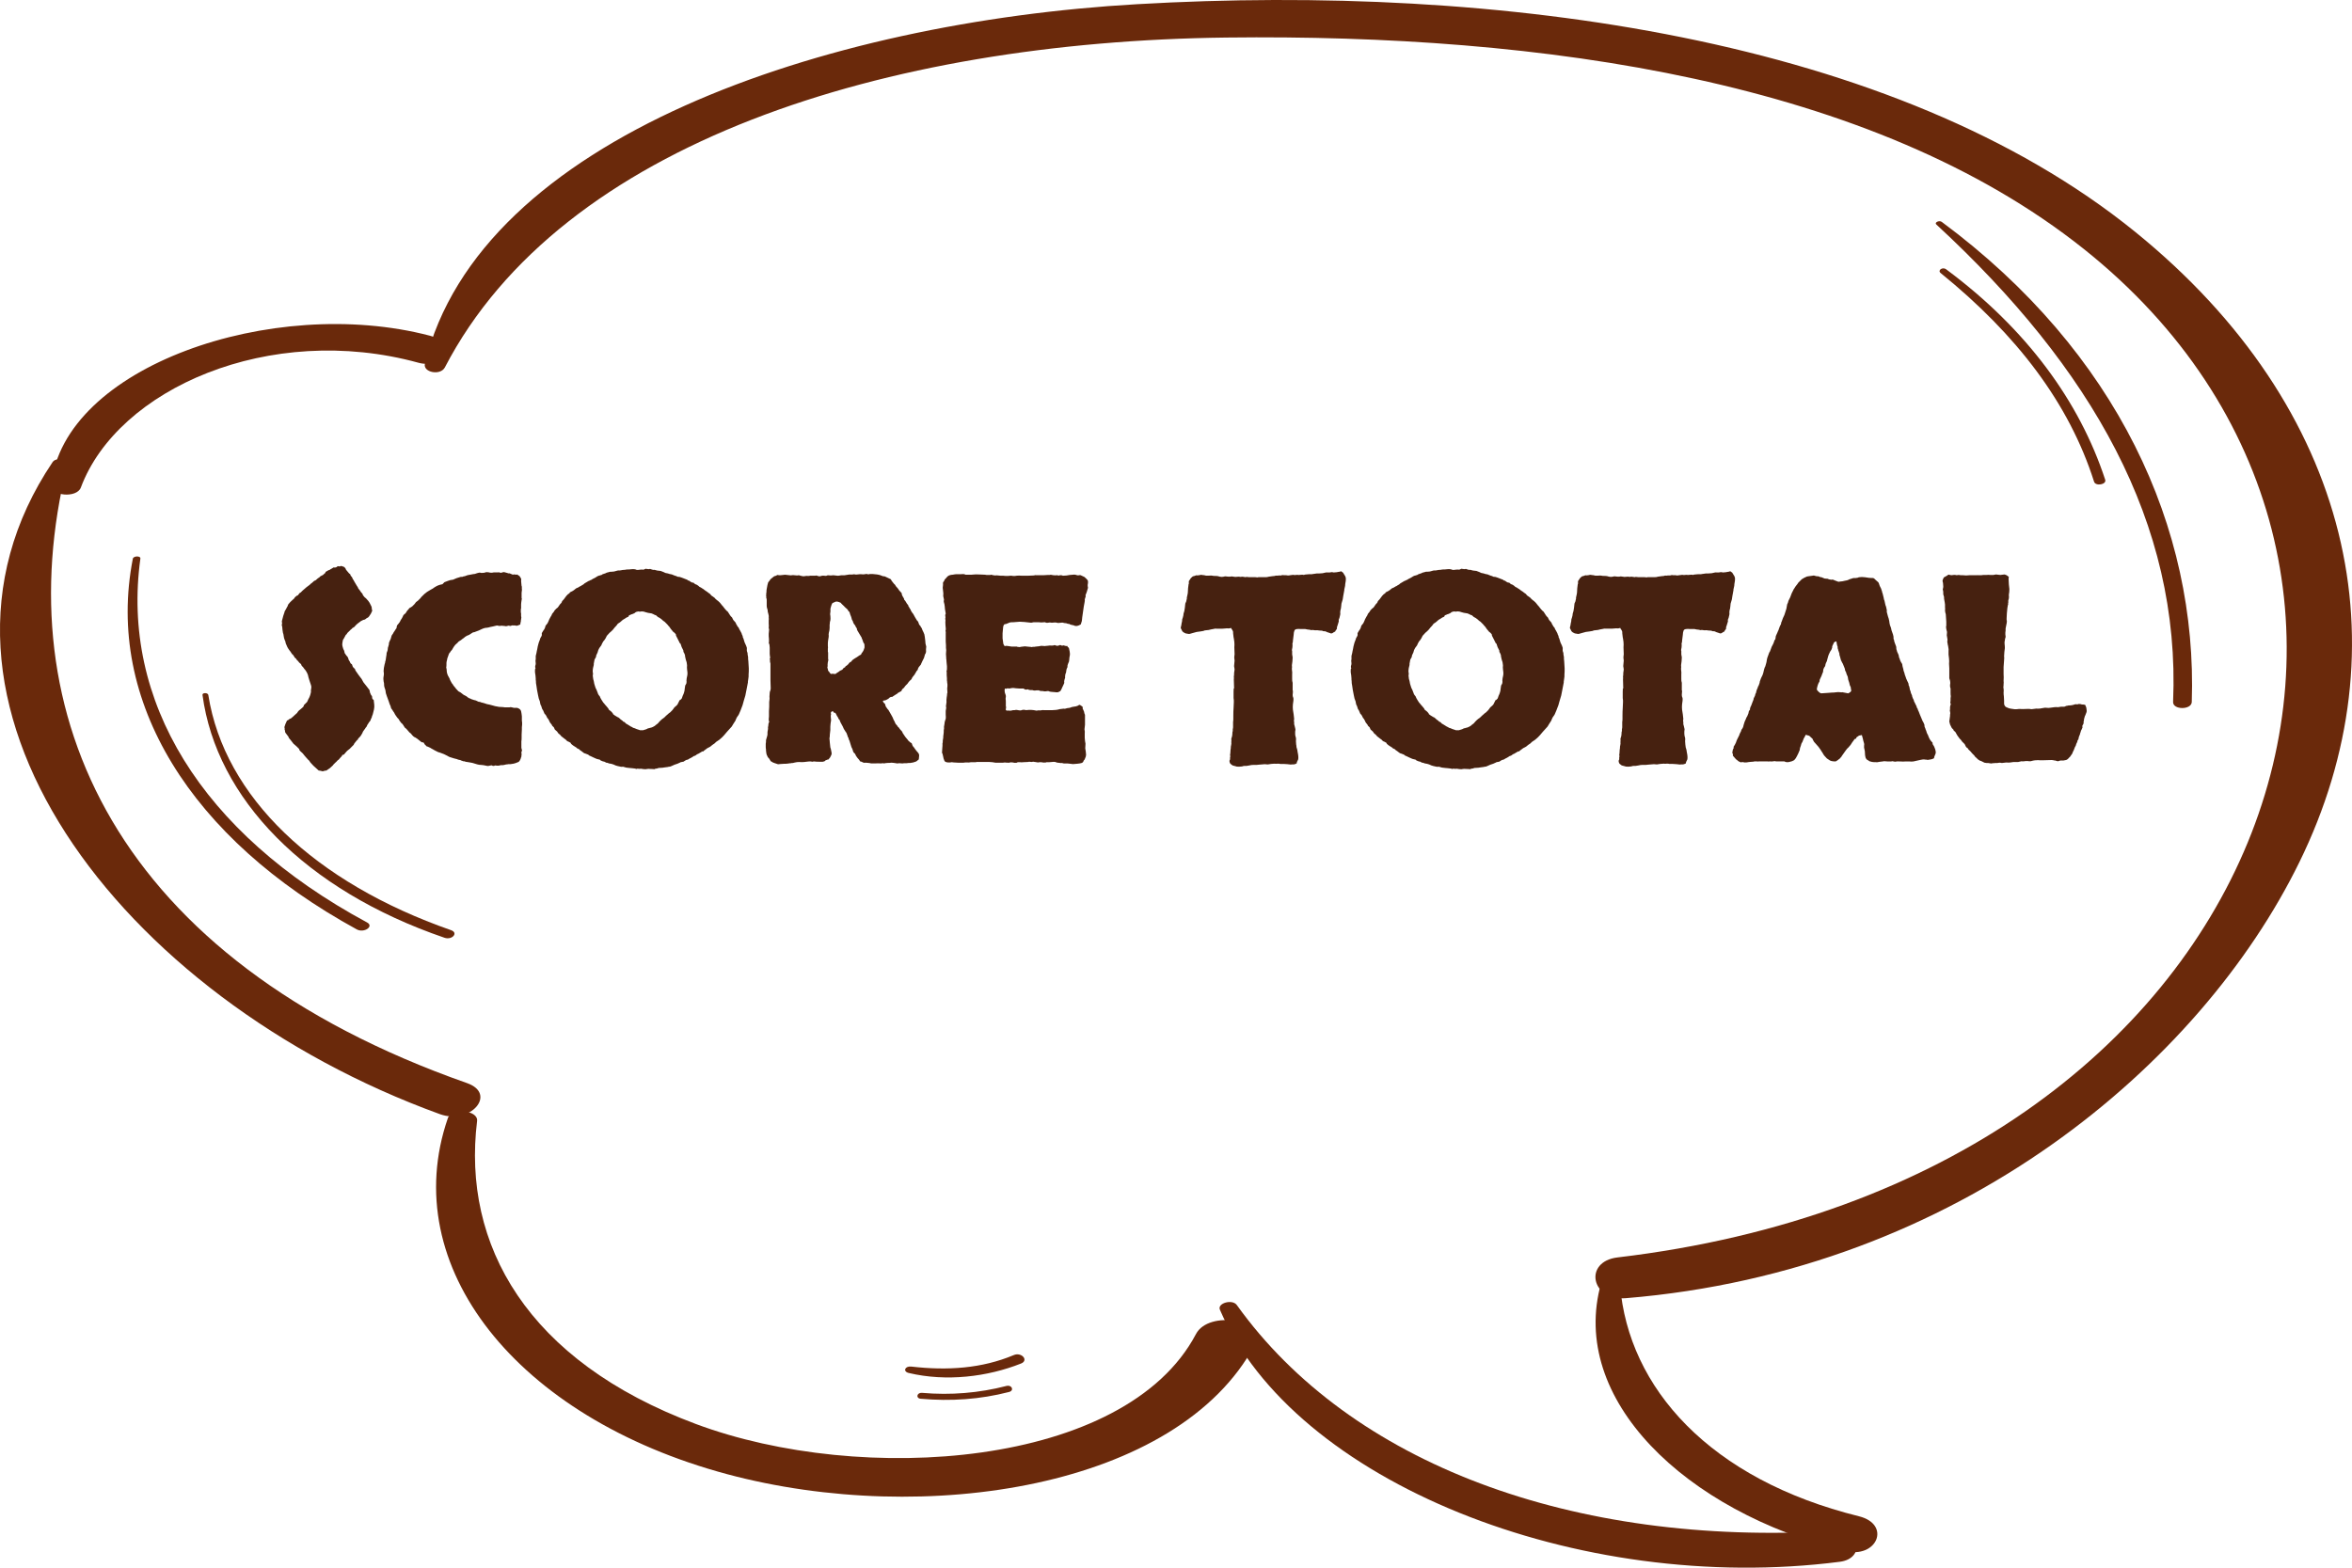 <svg fill="none" height="134" viewBox="0 0 201 134" width="201" xmlns="http://www.w3.org/2000/svg"><g fill="#6a290b"><path d="m6.908 41.676c3.149-8.436 16.135-14.166 28.862-10.668 2.135.576 3.106-1.756.949-2.318-13.439-3.513-31.321 2.678-32.335 12.755-.065.965 2.179 1.152 2.524.23z"/><path d="m38.014 31.411c9.987-19.233 37.706-27.857 66.805-28.202 26.985-.317 55.2 3.685 73.255 18.067 33.953 27.05 16.696 79.525-39.841 86.204-2.912.346-2.287 3.729.711 3.484 28.496-2.332 49.139-20.082 57.552-37.257 9.016-18.384 4.573-38.798-14.021-53.885-20.493-16.613-54.359-21.249-85.292-19.464-26.683 1.526-56.171 11.387-60.873 30.736-.172.734 1.316 1.037 1.704.317z"/><path d="m136.828 109.683c-2.782 9.891 7.162 19.507 20.816 22.89 2.783.691 3.991-2.274 1.23-2.965-12.748-3.153-19.716-10.97-20.428-19.781-.043-.59-1.445-.791-1.618-.144z"/><path d="m104.256 111.959c6.32 14.655 30.544 24.415 52.978 21.536 2.2-.288 1.726-2.778-.539-2.634-22.305 1.339-41.287-5.759-50.994-19.306-.388-.547-1.704-.158-1.445.404z"/><path d="m4.493 39.502c-13.654 20.284 5.652 45.765 33.09 55.727 2.61.95 4.94-1.728 2.33-2.649-30.07-10.567-39.388-31.614-34.19-52.733.108-.461-.884-.849-1.23-.345z"/><path d="m38.269 95.59c-4.357 12.626 5.846 25.582 23.879 30.419 16.89 4.521 38.547 1.166 45.083-11.056 1.122-2.116-3.926-3.023-5.026-.921-6.04 11.445-28.581 12.971-42.732 7.687-14.431-5.384-19.996-15.332-18.702-25.899.108-.95-2.2-1.152-2.502-.23z"/><path d="m11.35 47.765c-2.373 12.179 4.961 23.926 19.133 31.672.625.345 1.51-.259.884-.59-14.237-7.673-21.032-18.988-19.371-31.096.043-.259-.604-.245-.647.014z"/><path d="m17.305 59.398c1.186 8.854 8.779 16.685 20.686 20.759.647.216 1.208-.417.561-.648-11.627-4.06-19.371-11.373-20.751-20.111-.043-.202-.518-.202-.496 0z"/><path d="m78.675 119.559c2.588.23 5.091.058 7.55-.576.474-.115.259-.633-.216-.518-2.33.604-4.746.806-7.226.59-.431-.029-.539.461-.108.504z"/><path d="m77.656 117.356c3.214.763 6.73.332 9.599-.806.69-.273.043-1.007-.626-.72-2.718 1.138-5.63 1.339-8.758.979-.539-.057-.733.418-.216.547z"/><path d="m165.842 23.335c6.514 5.283 10.979 11.128 13.115 17.837.129.417 1.1.245.949-.173-2.2-6.694-6.709-12.87-13.59-17.981-.302-.23-.755.086-.474.317z"/><path d="m165.477 19.189c13.266 12.251 20.881 25.539 20.234 40.813-.022.691 1.574.691 1.596 0 .496-14.828-6.342-29.901-21.377-41.044-.216-.144-.647.058-.453.23z"/></g><path d="m25.176 51.078c.129-.115.201-.172.215-.172.029 0 .05-.007.064-.021.086-.115.136-.179.15-.193.072-.029.122-.064.15-.107.043-.043.079-.079.107-.107.057-.043.107-.086.15-.129.057-.043.115-.093.172-.15.143-.115.229-.179.258-.193.029-.014.057-.043.086-.086.086-.057.158-.115.215-.172.057-.072.136-.122.236-.15.115-.1.179-.158.193-.172.072-.029.143-.086.215-.172.129-.057.201-.093.215-.107.1-.1.158-.15.172-.15.029-.014.043-.05.043-.107.158-.1.243-.15.258-.15.029 0 .057-.007.086-.021.072-.057.129-.093.172-.107.057-.029.115-.064.172-.107.158.029.272-.007.344-.107.072 0 .122.007.15.021.043 0 .093-.014.15-.043.186.043.294.093.322.15.057.057.086.107.086.15.014.029.036.057.064.086.158.201.265.315.322.344 0 .043.014.086.043.129.029.029.057.057.086.086.029.072.057.136.086.193.043.043.079.1.107.172.072.129.143.251.215.365.086.115.129.193.129.236l.15.193c.086.129.129.193.129.193.014 0 .029.007.043.021.029.029.05.072.064.129.014.043.036.079.065.107.057.086.129.158.215.215l.193.215c.086.115.136.193.15.236.014.029.029.057.043.086.072.115.107.215.107.301 0 .072.014.143.043.215-.072.158-.107.236-.107.236-.029.057-.057.1-.086.129-.014.029-.036.065-.065.107-.057.086-.122.136-.193.15-.115.1-.193.15-.236.15-.029 0-.057.007-.086.021-.029.014-.072.036-.129.065-.043.014-.079.036-.107.064-.086.072-.143.115-.172.129-.029.014-.057.036-.086.065-.115.1-.186.172-.215.215-.014.029-.036.05-.065.065-.1.057-.158.093-.172.107 0 .014-.007.029-.021.043-.086.057-.136.1-.15.129-.014.014-.036.036-.065.064-.129.115-.201.193-.215.236-.014.043-.043.072-.086.086-.086.172-.143.279-.172.322-.029.029-.057.079-.086.15-.014.057-.029.143-.043.258-.014.1-.007.193.021.279.043.129.064.201.064.215s.014.036.043.065c.043.115.064.193.064.236 0 .029.014.057.043.086.086.129.129.193.129.193.014 0 .029.007.043.021.072.115.107.186.107.215 0 .029.007.057.021.086.086.129.136.222.15.279.029.057.072.093.129.107.057.158.086.236.086.236l.086.086.086.086c.029.043.043.086.043.129.014.029.036.057.064.086.115.158.179.251.193.279.1.129.165.215.193.258.043.043.079.093.107.15l.129.236c.172.215.279.351.322.408.072.1.115.158.129.172.014 0 .029.014.043.043.043.1.065.186.065.258.029.043.05.093.064.15.029.057.065.107.107.15.014.172.036.265.065.279.043 0 .072.021.086.065.014.129.029.258.043.387s.007.265-.021.408c-.029.143-.064.286-.107.43-.057.129-.086.215-.086.258-.072.129-.107.215-.107.258-.086.115-.136.179-.15.193 0 0-.007.014-.021.043-.072.1-.115.172-.129.215 0 .029-.014.057-.043.086-.029.029-.057.064-.086.107-.014.043-.043.086-.086.129-.086.129-.136.201-.15.215v.043c-.086.158-.136.243-.15.258-.086.115-.15.186-.193.215-.043.029-.065.072-.065.129-.043.014-.079.043-.107.086-.029.043-.057.079-.086.107-.1.115-.15.186-.15.215 0 .014-.007.029-.021.043-.115.115-.172.172-.172.172-.072.072-.115.115-.129.129 0 .014-.014.029-.043.043-.129.1-.201.158-.215.172-.072.086-.129.15-.172.193-.029.029-.057.064-.086.107-.029.029-.079.043-.15.043-.014.057-.036.1-.065.129-.029.029-.057.057-.086.086-.115.143-.179.215-.193.215s-.036.014-.064.043c-.1.115-.158.172-.172.172-.1.1-.158.158-.172.172-.014.029-.036.057-.064.086l-.258.236c-.1.072-.165.115-.193.129s-.057.036-.086.065c-.057 0-.115.007-.172.021-.043.029-.1.043-.172.043-.072-.014-.129-.029-.172-.043-.043-.014-.093-.021-.15-.021-.201-.172-.351-.308-.451-.408-.086-.086-.172-.179-.258-.279-.029-.043-.057-.086-.086-.129-.029-.043-.064-.079-.107-.107-.086-.1-.15-.172-.193-.215-.043-.043-.086-.093-.129-.15-.072-.115-.179-.229-.322-.344-.029-.029-.057-.057-.086-.086-.014-.043-.029-.086-.043-.129-.086-.086-.136-.136-.15-.15-.014-.014-.036-.036-.065-.064-.1-.086-.158-.136-.172-.15-.014-.029-.036-.043-.064-.043-.115-.158-.186-.251-.215-.279-.029-.029-.057-.064-.086-.107-.043-.057-.079-.1-.107-.129-.029-.029-.043-.065-.043-.107-.115-.158-.179-.243-.193-.258-.014-.014-.036-.043-.065-.086-.029-.043-.043-.093-.043-.15s-.014-.115-.043-.172c.029-.043.029-.079 0-.107-.014-.043-.007-.093.021-.15.043-.143.079-.236.107-.279.029-.057.057-.122.086-.193.072-.014.122-.043.15-.086.043-.043.1-.072.172-.086.129-.1.243-.201.344-.301.129-.115.193-.172.193-.172.072-.115.115-.172.129-.172.029 0 .036-.014.021-.043.057-.029.107-.064.15-.107.057-.043.107-.086.15-.129.029-.029.057-.057.086-.086.029-.029.043-.072.043-.129.129-.129.201-.201.215-.215s.036-.036.065-.065c.072-.158.107-.236.107-.236.1-.158.172-.351.215-.58.014-.029.014-.072 0-.129 0-.057.007-.115.021-.172.029-.115.021-.229-.021-.344-.043-.115-.086-.243-.129-.387-.057-.172-.1-.329-.129-.473-.057-.143-.107-.243-.15-.301-.072-.115-.122-.179-.15-.193-.014-.014-.029-.036-.043-.065-.057-.086-.107-.143-.15-.172-.043-.043-.072-.1-.086-.172-.143-.115-.222-.193-.236-.236-.1-.115-.158-.172-.172-.172 0-.014 0-.029 0-.043-.086-.072-.136-.115-.15-.129 0-.029-.014-.057-.043-.086-.086-.143-.143-.208-.172-.193-.014 0-.021-.014-.021-.043-.1-.158-.172-.258-.215-.301-.1-.143-.158-.236-.172-.279-.014-.043-.036-.093-.065-.15-.057-.115-.086-.201-.086-.258-.029-.115-.05-.172-.064-.172-.014-.014-.021-.036-.021-.065-.029-.057-.05-.143-.065-.258-.014-.057-.021-.1-.021-.129 0-.043-.014-.093-.043-.15-.014-.129-.029-.222-.043-.279 0-.057-.007-.136-.021-.236-.029-.115-.043-.179-.043-.193.014-.014.021-.036.021-.064.014-.029.014-.072 0-.129s-.014-.107 0-.15l.107-.408c.043-.129.072-.215.086-.258.029-.043.036-.079.021-.107.086-.143.136-.229.15-.258.014-.043.036-.086.064-.129.043-.057.065-.1.065-.129.014-.029.029-.064.043-.107.129-.158.229-.265.301-.322.086-.072.165-.143.236-.215zm19.293 2.299c-.172.086-.294.122-.365.107-.057-.029-.136-.036-.236-.021-.043-.014-.086-.014-.129 0-.043.014-.079.029-.107.043-.043 0-.086-.007-.129-.021s-.093-.007-.15.021c-.029 0-.064.007-.107.021-.043 0-.086-.007-.129-.021-.186-.029-.322-.029-.408 0-.043 0-.086-.007-.129-.021s-.079-.021-.107-.021c-.172.043-.294.072-.365.086-.072.014-.143.029-.215.043-.086.029-.179.05-.279.064-.086 0-.172.014-.258.043-.057.014-.143.05-.258.107-.143.072-.243.115-.301.129-.057.014-.115.036-.172.065s-.107.043-.15.043c-.029 0-.064.014-.107.043-.201.143-.344.222-.43.236-.129.072-.208.122-.236.15-.014.014-.029.029-.043.043-.129.086-.215.15-.258.193-.143.072-.243.15-.301.236-.129.115-.193.172-.193.172-.1.129-.165.222-.193.279-.029.043-.057.093-.086.15-.086.086-.136.15-.15.193-.014.029-.036.05-.065.065-.029.057-.05.1-.064.129-.014.029-.029.072-.043.129-.043.129-.072.208-.086.236v.043c-.043.158-.065.265-.065.322v.15c0 .1-.007.179-.021.236.029.1.043.193.043.279 0 .072.014.158.043.258.029.1.072.193.129.279.072.129.107.208.107.236.014.029.029.057.043.086.086.158.129.236.129.236.014 0 .029.014.043.043.029.029.05.064.065.107.029.043.057.079.086.107.1.115.15.179.15.193.014.014.036.036.065.064.1.115.158.172.172.172.1.043.172.086.215.129.086.057.15.107.193.15.186.086.294.15.322.193.043.029.086.057.129.086.129.043.193.072.193.086.014 0 .036.007.064.021.158.057.258.086.301.086.029.014.065.029.107.043.043.014.086.036.129.065.029.014.065.021.107.021.043 0 .086.014.129.043l.258.065c.186.072.344.115.473.129.172.043.279.072.322.086.057.014.107.029.15.043.115.029.229.05.344.064.115 0 .236.007.365.021.043 0 .086.007.129.021h.15.258c.029-.014.057-.021.086-.021.029 0 .065.007.107.021.057.014.122.029.193.043h.15c.057-.014.115-.007.172.021.158.057.251.15.279.279.029.129.05.272.064.43v.344c.014.072.021.136.021.193v.172c0 .072-.007.143-.021.215v.193c-.014.143-.021.286-.021.43v.279c0 .143-.007.243-.021.301v.129.43c.029.086.043.143.043.172.014.029.014.057 0 .086-.029.072-.043.129-.043.172.014.043.021.079.021.107-.014.086-.021.143-.021.172.014.014.007.043-.021.086-.043.186-.115.322-.215.408-.201.086-.344.136-.43.15-.072.014-.165.029-.279.043-.072 0-.129 0-.172 0-.043.014-.1.021-.172.021-.158.043-.265.064-.322.064s-.107 0-.15 0c-.129.043-.236.057-.322.043-.072-.014-.129-.021-.172-.021-.029.029-.072.043-.129.043s-.1-.014-.129-.043c-.014-.014-.079-.007-.193.021-.1.029-.172.036-.215.021-.258-.057-.437-.086-.537-.086-.1 0-.201-.014-.301-.043-.201-.057-.344-.1-.43-.129-.072-.014-.15-.029-.236-.043-.043-.014-.086-.021-.129-.021-.043 0-.086-.007-.129-.021-.072 0-.122-.014-.15-.043-.029-.014-.057-.014-.086 0-.172-.057-.258-.086-.258-.086 0-.014-.007-.021-.021-.021-.158-.029-.243-.05-.258-.064-.014-.014-.029-.021-.043-.021-.143-.029-.229-.05-.258-.065l-.344-.107c-.057-.014-.129-.05-.215-.107-.186-.1-.286-.15-.301-.15-.172-.072-.286-.115-.344-.129-.043-.014-.093-.029-.15-.043-.158-.086-.258-.136-.301-.15-.029-.014-.064-.036-.107-.064-.143-.072-.222-.115-.236-.129 0-.014-.007-.021-.021-.021-.115-.057-.193-.093-.236-.107-.029-.014-.057-.021-.086-.021-.029-.043-.072-.086-.129-.129-.043-.043-.079-.1-.107-.172-.029-.029-.072-.043-.129-.043-.043 0-.079-.014-.107-.043-.172-.143-.279-.229-.322-.258-.143-.1-.229-.15-.258-.15-.029-.014-.057-.036-.086-.065-.029-.029-.057-.057-.086-.086-.029-.043-.057-.079-.086-.107-.043-.057-.093-.1-.15-.129-.043-.043-.086-.093-.129-.15-.115-.143-.186-.215-.215-.215-.014-.014-.036-.036-.065-.065-.072-.1-.122-.179-.15-.236-.029-.057-.072-.1-.129-.129-.143-.172-.215-.279-.215-.322-.1-.1-.158-.165-.172-.193l-.15-.215c-.086-.172-.136-.258-.15-.258-.115-.186-.179-.279-.193-.279-.029-.143-.072-.265-.129-.365-.043-.115-.072-.201-.086-.258-.086-.215-.136-.351-.15-.408-.029-.072-.057-.158-.086-.258-.014-.1-.029-.193-.043-.279-.072-.201-.107-.322-.107-.365 0-.186-.014-.308-.043-.365-.014-.072-.021-.143-.021-.215 0-.1.007-.179.021-.236s.021-.107.021-.15c0-.143-.007-.222-.021-.236 0-.029 0-.057 0-.086l.021-.236c.029-.172.05-.279.065-.322.043-.115.057-.179.043-.193 0-.014.007-.036.021-.064.029-.1.043-.172.043-.215 0-.043.007-.093.021-.15.029-.143.043-.258.043-.344.014-.029.029-.065.043-.107.014-.043.029-.086.043-.129.014-.172.029-.265.043-.279.014-.014.021-.036.021-.065.043-.129.057-.201.043-.215 0-.014 0-.029 0-.043.043-.129.093-.243.15-.344.043-.172.072-.272.086-.301.115-.158.172-.251.172-.279.014-.029.036-.057.064-.086.086-.143.143-.229.172-.258.014-.029.021-.072.021-.129.014-.057.029-.1.043-.129.115-.129.172-.201.172-.215 0-.014.014-.029.043-.043.043-.115.107-.229.193-.344.057-.1.086-.158.086-.172.014-.014.021-.036.021-.065.072-.086.136-.143.193-.172.086-.143.136-.222.15-.236.1-.1.15-.158.15-.172 0-.014.014-.029.043-.043.029-.029.065-.05.107-.065.043-.029.086-.057.129-.086.086-.086.15-.15.193-.193.043-.057.086-.115.129-.172.143-.1.215-.158.215-.172.072-.072.129-.129.172-.172.043-.072.079-.115.107-.129.029-.029.057-.057.086-.086.143-.143.215-.208.215-.193.1-.086.179-.143.236-.172.072-.043.143-.086.215-.129.115-.057.179-.093.193-.107.029-.029.057-.05.086-.065.057-.043.115-.079.172-.107.057-.029.115-.057.172-.086.072-.029.136-.05.193-.065s.122-.029.193-.043l.172-.172c.158-.057.251-.093.279-.107.158-.057.258-.086.301-.086.057 0 .107-.007.15-.021.172-.072.272-.115.301-.129.201-.057.315-.093.344-.107.043-.014.086-.014.129 0 .1-.043.179-.064.236-.064l.236-.086.236-.043c.201-.043.33-.064.387-.064.057-.014.122-.036.193-.065.143-.043.229-.057.258-.043.029.014.057.021.086.021.158 0 .258-.007.301-.021.057-.029.115-.043.172-.043.1 0 .201.014.301.043.1.014.201.007.301-.021h.365c.043-.014.086-.014.129 0 .072.043.15.043.236 0 .1-.029.158-.036.172-.021.029.014.057.021.086.021.172.057.272.086.301.086.029-.014.057-.014.086 0 .158.072.243.107.258.107.029-.014.057-.021.086-.021.086 0 .143.007.172.021.043.014.079.007.107-.021l.215.15c.057.1.093.158.107.172.014.014.021.029.021.043.014.043.014.107 0 .193 0 .072.007.15.021.236.014.143.021.215.021.215.014 0 .021.007.021.021v.193c.014.057.014.115 0 .172 0 .057-.007.115-.021.172v.193.258c.014.014.021.029.021.043-.043.258-.064.422-.064.494v.301.129c0-.014 0-.029 0-.043s-.007-.014-.021 0v.15.172c.014.014.021.036.021.064v.236c.014.043.021.079.021.107 0 .057-.007.115-.021.172-.014.043-.021.1-.021.172-.043.158-.057.243-.043.258zm9.969-4.662c.1 0 .186-.007.258-.021.086-.014.186-.014.301 0 .129-.072.215-.093.258-.065.1.014.165.021.193.021.043-.014.079-.021.107-.021.158.057.258.086.301.086.043-.014.079-.014.107 0 .143.043.243.065.301.065.072 0 .136.007.193.021.201.072.337.129.408.172.1.014.172.029.215.043.043.014.086.029.129.043.143.029.215.043.215.043.014 0 .029.007.043.021.057.029.129.057.215.086.086.014.158.043.215.086.072 0 .136.007.193.021s.122.036.193.065c.201.086.329.136.387.15.057.014.1.043.129.086.072 0 .143.036.215.107.072.057.158.086.258.086.072.086.165.143.279.172.129.086.193.136.193.15.029.029.065.05.107.065.043.014.079.036.107.064.129.072.222.136.279.193.158.1.258.172.301.215.043.029.086.057.129.086.043.057.086.107.129.15.043.029.086.057.129.086.143.1.208.158.193.172 0 0 .007.007.021.021.129.115.201.172.215.172.129.115.201.186.215.215.1.129.158.201.172.215.014 0 .029.014.043.043.057.086.107.15.15.193.115.143.201.229.258.258.086.129.15.229.193.301s.1.136.172.193c.072.143.107.215.107.215l.172.193c.029.029.05.072.064.129.014.043.036.079.065.107.029.057.05.1.064.129l.086.086c.057.129.086.193.086.193.014 0 .021.007.021.021.072.129.122.222.15.279.014.072.036.129.064.172.029.043.043.1.043.172.043.072.072.143.086.215s.036.143.065.215c.072.143.107.222.107.236.014.014.021.029.021.043.057.129.079.222.064.279v.172c.057.158.079.243.065.258v.043c.043.186.057.315.043.387 0 .057.007.122.021.193.043.444.05.824.021 1.139v.172c0 .043-.007.1-.021.172-.029.172-.043.272-.043.301.014.014.014.036 0 .064-.057.286-.1.508-.129.666-.029.143-.057.286-.086.43-.043.143-.086.286-.129.43-.043.129-.079.258-.107.387-.086.229-.143.38-.172.451-.072.172-.115.272-.129.301-.014.029-.029.057-.043.086l-.15.215c-.072.143-.107.222-.107.236.014 0 .014.007 0 .021-.1.143-.165.243-.193.301-.086.143-.129.215-.129.215-.186.215-.322.365-.408.451-.072.086-.15.179-.236.279-.129.143-.222.236-.279.279-.057.043-.107.086-.15.129-.057.029-.143.086-.258.172-.086.1-.193.186-.322.258-.143.129-.243.201-.301.215-.043.014-.086.036-.129.065-.129.1-.215.165-.258.193-.029.014-.057.043-.086.086-.043-.014-.086-.007-.129.021-.043.029-.079.05-.107.065-.158.1-.251.15-.279.15-.014 0-.036.014-.064.043-.086.072-.15.107-.193.107-.029 0-.057.014-.086.043-.057.029-.115.065-.172.107-.057.029-.115.057-.172.086-.057.043-.107.072-.15.086-.043 0-.093.014-.15.043-.1.057-.158.093-.172.107 0 .014-.014.021-.043.021-.143.029-.222.043-.236.043 0 .014-.007.021-.021.021-.158.072-.236.107-.236.107-.1.029-.186.057-.258.086-.158.072-.236.107-.236.107-.086.043-.158.064-.215.064-.043 0-.079.007-.107.021-.158.029-.265.043-.322.043-.043.014-.086.021-.129.021-.172.014-.286.021-.344.021-.043.014-.086.029-.129.043-.143.014-.222.036-.236.065-.072-.014-.165-.021-.279-.021-.186-.014-.301-.014-.344 0-.043.014-.086.021-.129.021-.115 0-.243-.014-.387-.043-.1.014-.179.014-.236 0-.043-.014-.1-.007-.172.021-.057-.029-.115-.043-.172-.043-.043 0-.1-.007-.172-.021l-.236-.021c-.215-.014-.372-.043-.473-.086-.029-.014-.065-.021-.107-.021-.043.014-.1.014-.172 0-.215-.043-.358-.079-.43-.107-.057-.029-.122-.057-.193-.086-.115-.043-.236-.072-.365-.086-.1-.043-.158-.064-.172-.064-.014.014-.036.014-.064 0-.129-.072-.201-.107-.215-.107-.014.014-.036.014-.064 0-.129-.043-.201-.072-.215-.086-.014-.029-.036-.05-.064-.065-.129-.029-.215-.05-.258-.064-.043-.014-.079-.029-.107-.043-.129-.057-.208-.093-.236-.107-.014-.014-.043-.029-.086-.043-.129-.057-.208-.093-.236-.107-.029-.029-.05-.05-.064-.064-.158-.057-.251-.093-.279-.107-.029-.014-.057-.021-.086-.021-.029-.043-.065-.072-.107-.086-.043-.029-.079-.057-.107-.086-.043-.029-.086-.057-.129-.086-.029-.029-.057-.057-.086-.086-.086-.043-.136-.064-.15-.064-.014-.014-.036-.036-.065-.065-.143-.1-.222-.15-.236-.15-.014-.014-.036-.029-.065-.043-.129-.086-.193-.158-.193-.215-.143-.086-.229-.129-.258-.129-.029-.014-.05-.029-.065-.043-.1-.115-.158-.165-.172-.15-.014 0-.021-.007-.021-.021-.1-.086-.165-.136-.193-.15-.029-.014-.057-.036-.086-.065-.086-.115-.158-.186-.215-.215-.029-.029-.057-.057-.086-.086-.014-.043-.036-.079-.065-.107-.086-.072-.15-.129-.193-.172-.029-.057-.057-.122-.086-.193-.1-.086-.15-.136-.15-.15 0-.029-.014-.057-.043-.086-.072-.1-.122-.165-.15-.193-.014-.043-.029-.079-.043-.107-.057-.115-.093-.179-.107-.193s-.036-.036-.065-.065c-.072-.158-.122-.251-.15-.279-.029-.029-.057-.057-.086-.086-.072-.172-.115-.272-.129-.301-.014-.029-.036-.057-.064-.086-.029-.072-.05-.136-.065-.193-.014-.072-.043-.136-.086-.193-.029-.1-.043-.165-.043-.193 0-.043-.007-.079-.021-.107-.029-.072-.057-.15-.086-.236-.029-.1-.05-.201-.065-.301-.043-.229-.072-.38-.086-.451-.014-.086-.029-.186-.043-.301-.029-.143-.043-.229-.043-.258 0-.143-.007-.236-.021-.279 0-.043 0-.079 0-.107-.014-.215-.029-.351-.043-.408s-.021-.129-.021-.215c0-.143.007-.215.021-.215.029-.014.036-.029.021-.043-.029-.072-.036-.136-.021-.193.029-.072.043-.143.043-.215-.014-.115-.021-.193-.021-.236.014-.043.021-.086.021-.129v-.279c.057-.215.086-.344.086-.387.014-.057.029-.122.043-.193l.043-.236c.043-.186.072-.294.086-.322.072-.172.107-.265.107-.279 0-.029.007-.057.021-.086.057-.115.093-.179.107-.193.014-.014.021-.036.021-.064.014-.043.014-.086 0-.129 0-.043.014-.086.043-.129.086-.143.143-.229.172-.258.057-.115.086-.186.086-.215 0-.029.007-.057.021-.086.029-.029.057-.065.086-.107.029-.043.057-.079.086-.107.072-.143.122-.258.15-.344.043-.086.086-.165.129-.236.072-.1.1-.158.086-.172 0-.014.007-.029.021-.043.1-.129.158-.201.172-.215.014-.029.029-.057.043-.086.1-.115.193-.201.279-.258.1-.158.165-.251.193-.279.029-.029.057-.057.086-.086.043-.043.072-.1.086-.172.129-.129.208-.222.236-.279.043-.057.086-.115.129-.172.1-.115.172-.179.215-.193s.072-.05.086-.107l.215-.107c.1-.057.179-.115.236-.172.057-.057.136-.1.236-.129.158-.1.236-.143.236-.129.072-.057.115-.086.129-.086.029-.014.057-.029.086-.043.086-.086.165-.143.236-.172.129-.086.201-.129.215-.129s.036-.007.064-.021c.1-.057.165-.086.193-.086.029-.014.057-.036.086-.064.158-.072.265-.129.322-.172s.122-.079.193-.107c.129-.029.201-.05.215-.065.014-.029.036-.029.065 0 .029-.057.072-.086.129-.086.057-.014.122-.036.193-.065.072-.043.122-.064.15-.064.029 0 .057-.007.086-.021.115-.043.208-.057.279-.043.072 0 .143-.007.215-.021.129-.029.208-.05.236-.065.029-.014.057-.021.086-.021.143 0 .236-.007.279-.021.043-.014.079-.021.107-.021.158-.014.243-.021.258-.021.029-.014.057-.021.086-.021.186 0 .315-.007.387-.021.215-.029.387-.007.516.064zm.408 3.545c-.143.029-.229.029-.258 0-.129.014-.215.036-.258.064-.043.029-.079.057-.107.086-.115.057-.208.093-.279.107-.043.029-.093.05-.15.064-.043.014-.072.057-.086.129-.143.057-.236.107-.279.15-.129.086-.201.129-.215.129 0 0-.007.007-.021.021-.086.072-.143.122-.172.15-.029.029-.057.05-.086.065-.1.057-.158.1-.172.129 0 .014-.007.029-.021.043-.072.072-.115.122-.129.15-.014.014-.036.036-.065.065l-.172.215c-.043.043-.086.086-.129.129-.043.043-.093.086-.15.129l-.236.258c-.072.129-.107.201-.107.215-.1.158-.158.236-.172.236 0 0-.007.007-.021.021-.086.143-.143.258-.172.344-.072.1-.129.179-.172.236-.029.057-.057.115-.086.172-.043.129-.065.201-.065.215s-.007.029-.021.043c-.072.143-.107.229-.107.258.014.014.014.036 0 .064-.072.143-.115.222-.129.236-.029.186-.05.301-.064.344v.107c-.057.215-.086.358-.086.43-.014.072-.007.179.021.322 0 .057-.007.115-.021.172 0 .043.007.093.021.15 0 .057.007.107.021.15.014.043.029.093.043.15l.043.236c.057.158.093.272.107.344.029.057.057.115.086.172.072.172.107.265.107.279s.007.036.021.064c.029.072.079.143.15.215.029.057.05.107.064.15.029.043.057.093.086.15.1.143.15.222.15.236.014.014.029.029.043.043.115.143.179.222.193.236.014 0 .029.014.043.043.029.043.064.086.107.129.043.043.072.093.086.15l.215.172c.1.1.15.172.15.215.129.1.201.15.215.15.129.086.208.129.236.129.115.086.179.143.193.172.014.014.036.029.064.043.086.057.136.1.15.129.014.029.05.043.107.043.072.072.122.122.15.15.029.014.057.029.086.043.172.115.286.186.344.215.072.014.122.043.15.086.057.014.107.029.15.043s.093.036.15.065c.086.029.15.05.193.064.057.014.1.029.129.043h.236l.279-.086c.129-.072.201-.1.215-.086.029 0 .05-.007.065-.021.086-.029.143-.043.172-.043.029-.014.064-.029.107-.043.115-.057.179-.093.193-.107.014-.029.036-.05.065-.065.115-.086.172-.129.172-.129 0-.014.007-.021.021-.021.043-.057.079-.1.107-.129.043-.043.086-.086.129-.129.1-.086.15-.129.15-.129.014 0 .029-.007.043-.021.129-.1.208-.172.236-.215.043-.043.093-.086.15-.129.086-.086.158-.143.215-.172l.172-.172c.029-.029.057-.064.086-.107.043-.057.079-.107.107-.15.057-.043.107-.086.15-.129l.107-.107c.057-.1.093-.172.107-.215.029-.043.05-.093.064-.15.043-.014.079-.036.107-.064l.086-.086c.014-.043.029-.079.043-.107.014-.043.029-.086.043-.129.057-.115.093-.201.107-.258.043-.129.065-.236.065-.322l.043-.301c.029-.043.05-.079.064-.107.029-.043.043-.086.043-.129.014-.057.014-.115 0-.172 0-.072.007-.143.021-.215.043-.186.064-.301.064-.344 0-.057 0-.107 0-.15-.029-.215-.043-.365-.043-.451.014-.086.014-.165 0-.236-.014-.158-.036-.258-.065-.301-.014-.057-.029-.107-.043-.15-.043-.172-.064-.294-.064-.365-.057-.143-.1-.229-.129-.258.014-.072 0-.136-.043-.193-.043-.072-.079-.143-.107-.215-.029-.1-.05-.158-.065-.172 0-.029 0-.05 0-.065-.072-.086-.115-.136-.129-.15 0-.029-.014-.064-.043-.107l-.129-.258c-.086-.158-.129-.251-.129-.279.014-.029.007-.057-.021-.086-.1-.115-.165-.172-.193-.172l-.215-.258c-.1-.158-.172-.251-.215-.279-.029-.043-.057-.079-.086-.107-.129-.129-.208-.208-.236-.236-.043-.029-.086-.057-.129-.086-.029-.029-.057-.057-.086-.086-.143-.115-.236-.179-.279-.193s-.079-.036-.107-.065c-.1-.1-.158-.143-.172-.129-.014 0-.036-.007-.064-.021-.1-.057-.193-.1-.279-.129-.229-.029-.401-.064-.516-.107-.1-.043-.208-.064-.322-.064zm20.604 7.648c.014.072.036.122.064.15.043.029.079.064.107.107.029.029.043.072.043.129.014.043.029.079.043.107.086.115.136.186.15.215.014.014.036.036.064.064.129.229.208.365.236.408l.129.236c.057.158.107.265.15.322.072.172.115.258.129.258.1.1.15.165.15.193 0 .014.014.029.043.043.043.029.079.072.107.129.029.043.057.079.086.107.086.086.136.143.15.172.014.029.029.064.043.107.115.158.186.265.215.322.043.043.079.086.107.129.1.115.15.179.15.193.1.086.165.143.193.172.043.014.079.036.107.065.043.143.079.229.107.258.072.072.122.136.15.193.043.057.086.115.129.172s.086.107.129.15.079.1.107.172c.014.072.014.143 0 .215 0 .072-.007.143-.021.215-.129.1-.201.158-.215.172-.172.057-.258.086-.258.086-.201.043-.329.057-.387.043-.057 0-.115.007-.172.021-.072 0-.143 0-.215 0-.057 0-.107.007-.15.021-.143-.014-.236-.021-.279-.021-.043.014-.093.021-.15.021-.258-.043-.43-.064-.516-.064-.086.014-.193.021-.322.021-.158.014-.236.021-.236.021 0 .014-.014.021-.043.021-.057-.014-.107-.021-.15-.021-.043.014-.079.021-.107.021-.229-.014-.408-.014-.537 0h-.322c-.115-.029-.201-.043-.258-.043-.072-.014-.143-.021-.215-.021-.057.014-.122.014-.193 0-.129-.072-.222-.107-.279-.107-.072-.115-.15-.215-.236-.301-.086-.1-.158-.222-.215-.365-.1-.057-.165-.165-.193-.322-.029-.086-.065-.165-.107-.236-.029-.086-.057-.179-.086-.279-.043-.158-.072-.251-.086-.279-.043-.072-.065-.122-.065-.15 0-.029-.007-.057-.021-.086-.029-.043-.05-.079-.064-.107 0-.043-.014-.093-.043-.15-.029-.086-.05-.143-.065-.172-.014-.029-.036-.057-.064-.086-.057-.1-.093-.158-.107-.172s-.029-.036-.043-.064c-.057-.115-.093-.193-.107-.236-.072-.143-.115-.222-.129-.236-.057-.1-.093-.179-.107-.236-.014-.072-.05-.122-.107-.15-.014-.072-.064-.165-.15-.279-.057-.129-.1-.208-.129-.236-.029-.029-.072-.036-.129-.021-.029-.115-.086-.15-.172-.107-.086.043-.107.122-.065.236-.029.072-.036.158-.021.258.014.086.021.172.021.258-.014.086-.029.179-.043.279 0 .086-.007.172-.021.258v.301l-.043.387c0 .129-.007.215-.021.258-.014.043-.014.1 0 .172.014.172.021.258.021.258l.043.408c.014.043.029.086.043.129.014.043.021.079.021.107.014.072.029.143.043.215.014.057.007.122-.021.193-.057.1-.086.158-.086.172s-.007.029-.021.043c-.115.143-.172.208-.172.193 0-.014-.007-.021-.021-.021-.129.043-.201.072-.215.086-.014.029-.036.05-.065.065-.115.043-.201.057-.258.043-.043 0-.1 0-.172 0-.201 0-.337-.007-.408-.021-.057-.014-.122-.007-.193.021-.115-.029-.229-.036-.344-.021-.115.014-.236.029-.365.043-.143.014-.286.014-.43 0-.129 0-.251.014-.365.043-.158.043-.236.057-.236.043 0 0-.007 0-.021 0-.115.029-.186.036-.215.021-.014 0-.036.007-.065.021-.115.014-.193.021-.236.021s-.079 0-.107 0c-.129.014-.243.021-.344.021-.1.014-.172.021-.215.021-.158-.057-.243-.086-.258-.086-.014.014-.029.007-.043-.021-.072-.014-.129-.036-.172-.064-.029-.029-.079-.057-.15-.086l-.129-.215c-.1-.1-.15-.165-.15-.193 0-.029-.014-.057-.043-.086-.014-.057-.029-.1-.043-.129 0-.043-.007-.086-.021-.129-.014-.086-.021-.143-.021-.172 0-.043 0-.079 0-.107-.014-.043-.021-.1-.021-.172 0-.086 0-.143 0-.172 0-.057 0-.1 0-.129.014-.043.021-.086.021-.129 0-.029 0-.064 0-.107 0-.057.007-.1.021-.129.057-.172.086-.272.086-.301 0-.029.007-.064.021-.107 0-.029 0-.079 0-.15s.007-.129.021-.172c.029-.143.036-.236.021-.279 0-.043.007-.079.021-.107.014-.086.021-.158.021-.215.014-.072.036-.122.064-.15-.029-.072-.043-.15-.043-.236.014-.086.021-.165.021-.236 0-.158 0-.308 0-.451.014-.143.021-.272.021-.387 0-.1 0-.179 0-.236s0-.115 0-.172c.014-.057.021-.115.021-.172.014-.1.014-.193 0-.279 0-.086.007-.186.021-.301 0-.072.014-.136.043-.193.029-.072.043-.143.043-.215l-.021-.688v-.451-.301-.344-.344c-.029-.086-.043-.158-.043-.215.014-.072.007-.129-.021-.172.043-.072.05-.143.021-.215-.014-.072-.021-.143-.021-.215v-.537c-.014-.115-.021-.193-.021-.236-.043-.115-.064-.179-.064-.193.014-.014.021-.029.021-.043 0-.158 0-.243 0-.258l-.021-.258c0-.072 0-.136 0-.193.014-.072.021-.15.021-.236.014-.115.014-.179 0-.193-.014-.014-.021-.036-.021-.065.014-.186.014-.301 0-.344 0-.057 0-.107 0-.15s0-.1 0-.172c.014-.072.014-.143 0-.215.014-.1.007-.193-.021-.279-.014-.086-.036-.172-.065-.258 0-.1-.007-.158-.021-.172-.014-.029-.021-.05-.021-.065-.029-.086-.043-.165-.043-.236 0-.086 0-.193 0-.322 0-.057 0-.122 0-.193s-.014-.129-.043-.172c.014-.043.014-.086 0-.129-.014-.043-.014-.079 0-.107 0-.043 0-.086 0-.129.014-.043.021-.086.021-.129 0-.115.007-.201.021-.258.043-.272.086-.466.129-.58.043-.043.079-.086.107-.129.029-.043.057-.086.086-.129.143-.115.222-.179.236-.193.029-.014.057-.036.086-.064.115-.029.179-.05.193-.065.029-.029.064-.043.107-.043.029 0 .065.007.107.021h.129c.072-.014.136-.021.193-.021.057-.014.122-.021.193-.021.072 0 .136.007.193.021.057.014.122.021.193.021.072.014.136.014.193 0 .072-.014.143-.014.215 0 .115.014.193.021.236.021.057-.014.107-.021.15-.021.057.014.107.029.15.043.057.014.122.029.193.043h.107c.043-.014.086-.021.129-.021.1-.014.158-.014.172 0h.064c.172-.029.272-.036.301-.021h.129.172c.014-.014.036-.021.064-.021.129.029.208.05.236.065h.086c.057-.014.115-.029.172-.043s.129-.014.215 0 .143.014.172 0c.043-.014.079-.029.107-.043.1.014.186.021.258.021.086-.014.158-.021.215-.021.201.029.329.043.387.043s.158-.014.301-.043h.279l.408-.064h.258c.043-.014.093-.021.15-.021.029 0 .064.007.107.021h.129c.215-.029.351-.036.408-.021.072.014.15.014.236 0 .043 0 .086-.007.129-.021.043-.014.093-.007.15.021h.107c.029-.014.072-.021.129-.021h.193c.057 0 .122.007.193.021.229.014.422.057.58.129.057.029.107.043.15.043.057 0 .1.007.129.021l.494.236c.029.072.079.15.15.236.029.029.057.064.086.107.029.043.065.079.107.107.086.143.143.222.172.236.072.072.136.158.193.258.072.086.143.165.215.236 0 .043.007.086.021.129s.029.079.043.107c.029.057.057.107.086.15.043.043.065.1.065.172.072.072.129.15.172.236.043.086.1.165.172.236 0 .043.014.086.043.129.029.029.05.064.064.107.086.115.129.193.129.236.057.086.093.143.107.172.029.029.057.064.086.107.072.115.107.179.107.193 0 .014.007.029.021.043.1.172.165.279.193.322.043.029.079.072.107.129l.086.236c.072.057.115.115.129.172.029.043.057.086.086.129.029.057.05.115.064.172.029.043.057.1.086.172.072.158.1.251.086.279 0 .029.007.057.021.086.014.072.021.129.021.172 0 .043.007.1.021.172l.021.258c.014.086.029.143.043.172.014.029.021.057.021.086l-.021.236c.014.158.007.265-.021.322-.029.043-.05.079-.064.107-.043.172-.072.272-.086.301-.014.014-.029.043-.043.086l-.107.215c-.057.143-.093.222-.107.236v.021c-.086.115-.15.193-.193.236-.029.043-.05.086-.064.129 0 .029-.014.072-.043.129-.057.043-.093.086-.107.129s-.036.079-.064.107c-.043.1-.1.186-.172.258-.072.072-.129.165-.172.279-.115.1-.193.179-.236.236-.029.043-.065.093-.107.15-.029.029-.057.057-.086.086-.029.029-.057.057-.086.086-.1.143-.158.215-.172.215s-.029.007-.043.021c-.086.1-.129.172-.129.215-.143.072-.222.115-.236.129 0 0-.007 0-.021 0-.029.029-.057.057-.086.086-.029.014-.065.036-.107.064-.129.086-.208.136-.236.15-.029.014-.057.036-.086.065-.115 0-.201.029-.258.086-.043.057-.115.107-.215.15-.043.029-.093.05-.15.064-.057 0-.122.014-.193.043zm-4.297-2.32c.143.029.236.029.279 0 .043-.043.093-.079.15-.107.043-.029.086-.057.129-.086.043-.043.086-.072.129-.086.115-.043.172-.079.172-.107.014-.029.036-.057.064-.086.129-.072.186-.115.172-.129-.014-.014-.007-.029.021-.043.086-.043.136-.079.15-.107.014-.029.036-.043.064-.043.072-.129.158-.208.258-.236.043-.072.093-.129.15-.172.057-.043.122-.086.193-.129.129-.072.208-.122.236-.15.143-.1.215-.143.215-.129.014 0 .029-.007.043-.021.029-.086.072-.158.129-.215.057-.072.1-.158.129-.258.043-.086.057-.172.043-.258 0-.086-.007-.15-.021-.193-.057-.072-.086-.115-.086-.129 0-.029-.007-.057-.021-.086-.057-.158-.093-.243-.107-.258 0-.014 0-.029 0-.043-.129-.229-.215-.372-.258-.43-.1-.158-.15-.251-.15-.279 0-.043-.007-.079-.021-.107-.086-.115-.129-.193-.129-.236-.086-.086-.143-.172-.172-.258-.014-.086-.05-.165-.107-.236-.043-.158-.064-.236-.064-.236-.029-.072-.057-.143-.086-.215-.029-.072-.05-.143-.064-.215-.057-.029-.093-.064-.107-.107-.014-.043-.036-.079-.064-.107-.1-.1-.179-.172-.236-.215-.043-.057-.093-.107-.15-.15-.1-.1-.15-.15-.15-.15 0-.014-.007-.029-.021-.043-.229-.115-.394-.143-.494-.086l-.236.107c-.057.1-.093.186-.107.258-.043.129-.065.229-.065.301.014.057.014.122 0 .193 0 .057-.007.122-.021.193 0 .057.007.107.021.15.014.186.014.308 0 .365-.014.043-.029.1-.043.172 0 .115-.007.179-.021.193v.064.236c0 .072-.007.143-.021.215-.043.158-.064.272-.064.344.014.072.014.15 0 .236-.043.243-.065.408-.065.494v.236c.014.129.014.208 0 .236v.043.258c.014 0 .021.007.021.021v.408.15c.014.029.021.057.021.086-.043.172-.065.308-.065.408.014.086.007.165-.021.236.043.143.065.236.065.279.086.086.136.15.15.193.029.029.057.057.086.086zm21.205-4.211c-.129.072-.236.115-.322.129-.1 0-.172-.007-.215-.021-.029-.029-.065-.043-.107-.043-.057-.014-.122-.029-.193-.043-.057-.014-.1-.036-.129-.064-.086 0-.179-.021-.279-.065-.143-.014-.215-.021-.215-.021 0-.014-.007-.021-.021-.021-.057-.014-.129-.014-.215 0-.086.014-.165.021-.236.021-.029 0-.065-.007-.107-.021-.043-.014-.1-.021-.172-.021-.115.014-.201.021-.258.021-.057-.014-.115-.021-.172-.021-.158.029-.265.036-.322.021-.043-.029-.079-.043-.107-.043-.115.014-.215.021-.301.021-.086-.014-.165-.021-.236-.021h-.408c-.072.014-.143.029-.215.043-.057 0-.122-.007-.193-.021-.143-.014-.279-.029-.408-.043s-.258-.021-.387-.021c-.086 0-.172.007-.258.021-.086 0-.179.007-.279.021-.043 0-.093 0-.15 0s-.107.007-.15.021c-.158.072-.265.115-.322.129-.043 0-.086.007-.129.021-.072.043-.115.143-.129.301-.014.158-.029.315-.043.473v.43c.014.158.036.315.065.473.057.129.1.193.129.193.043-.014.079-.021.107-.021.086 0 .136.007.15.021h.086c.029.014.064.021.107.021.043 0 .086.007.129.021h.322c.057-.014.115-.007.172.021.072.014.129.021.172.021s.079-.007.107-.021c.057 0 .115-.007.172-.021.072-.014.136-.021.193-.021.072 0 .136.007.193.021.057 0 .129.007.215.021.072 0 .122.007.15.021.043 0 .079-.007.107-.021h.129c.043-.014.086-.021.129-.021.201-.014.358-.036.473-.065.186.014.294.021.322.021.043-.014.1-.021.172-.021.172-.029.308-.036.408-.021.1 0 .179-.014.236-.043.043.014.086.029.129.043.043.014.079.021.107.021.029 0 .065-.007.107-.021.043-.029.086-.043.129-.043.043 0 .086.014.129.043.043.014.093.007.15-.021.129.029.208.05.236.064.029 0 .057-.007.086-.021.014.043.036.079.065.107.029.014.057.043.086.086.057.229.086.394.086.494 0 .086-.014.186-.043.301-.014.201-.029.322-.043.365-.014.043-.036.093-.064.15-.043.115-.065.193-.065.236.014.029.014.057 0 .086-.057.115-.086.193-.086.236-.014.172-.043.286-.086.344 0 .043-.007.093-.021.15-.014.043-.014.093 0 .15-.057.172-.086.286-.086.344.014.043.014.093 0 .15-.057.115-.093.193-.107.236-.014.029-.029.057-.043.086-.043.115-.1.229-.172.344-.129.072-.208.107-.236.107-.043 0-.093 0-.15 0-.043-.014-.1-.021-.172-.021-.201-.014-.322-.029-.365-.043-.043-.029-.093-.043-.15-.043-.172.029-.279.036-.322.021-.043-.014-.079-.021-.107-.021-.129 0-.215-.007-.258-.021-.029-.014-.057-.029-.086-.043-.158 0-.272.007-.344.021-.072 0-.143-.014-.215-.043-.172.014-.301-.007-.387-.065-.072.029-.143.036-.215.021-.057-.029-.107-.057-.15-.086-.115 0-.229 0-.344 0-.1-.014-.201-.021-.301-.021-.172-.029-.286-.036-.344-.021-.043.014-.079.021-.107.021-.043.014-.086.021-.129.021-.043-.014-.086-.021-.129-.021-.043.014-.086.029-.129.043-.029 0-.064-.007-.107-.021 0 .057-.007.115-.021.172 0 .057.007.115.021.172.072.172.1.294.086.365-.014.057-.021.115-.021.172.014.057.021.143.021.258v.236.129c.014.029.021.064.021.107s-.007.086-.021.129v.107c.057.029.1.043.129.043.043-.014.1-.014.172 0h.129c.057-.014.122-.029.193-.043h.129c.043-.014.079-.021.107-.021.072 0 .129.007.172.021.057.014.107.021.15.021h.107c.043-.014.086-.029.129-.043.1-.014.165-.014.193 0 .043 0 .086.007.129.021.143-.014.222-.021.236-.021h.172c.086 0 .165.007.236.021.143.029.222.043.236.043.158-.029.243-.036.258-.021h.065c.172-.029.279-.036.322-.021h.107.602c.115-.014.222-.021.322-.021.115-.014.215-.036.301-.064l.344-.043c.043.014.093.014.15 0 .072-.014.122-.029.15-.043.172-.014.279-.036.322-.064.057-.029.107-.043.15-.043.043-.014.079-.021.107-.021.043 0 .093-.007.15-.021.129-.029.215-.065.258-.107.057-.043.122-.029.193.043.115.057.165.115.15.172-.014.043-.014.072 0 .086l.107.236c.029.1.043.165.043.193.014.014.029.05.043.107v.838l-.043.387c.029.129.036.258.021.387v.344c.014.215.036.38.065.494-.014.158-.021.294-.021.408.014.1.029.186.043.258.014.086.021.158.021.215.014.043.007.122-.021.236-.043.1-.072.172-.086.215-.014.043-.043.079-.086.107-.029.115-.086.186-.172.215-.086.029-.208.05-.365.065-.086 0-.172.007-.258.021-.072.014-.143.014-.215 0-.057 0-.115-.007-.172-.021-.057-.014-.122-.021-.193-.021h-.322c-.1-.029-.172-.043-.215-.043-.029.014-.057.014-.086 0-.172-.014-.279-.029-.322-.043s-.079-.029-.107-.043c-.1-.014-.193-.014-.279 0-.086.014-.172.021-.258.021-.158 0-.236 0-.236 0 0 .014-.007.021-.021.021-.143.014-.236.014-.279 0-.043-.014-.086-.021-.129-.021-.043 0-.093 0-.15 0-.043.014-.086.021-.129.021-.043 0-.086-.007-.129-.021-.043-.014-.086-.021-.129-.021-.043-.014-.093-.021-.15-.021-.043.014-.093.021-.15.021-.129-.014-.201-.021-.215-.021-.014.014-.036.021-.064.021-.215.014-.365.021-.451.021-.072.014-.15.014-.236 0-.115 0-.186 0-.215 0-.014.014-.036.029-.064.043-.129.014-.215.014-.258 0-.029-.014-.057-.021-.086-.021-.158-.014-.243-.014-.258 0 0 .014-.021.021-.065.021-.186 0-.308-.007-.365-.021-.043 0-.1.007-.172.021h-.623c-.086-.014-.172-.029-.258-.043-.086 0-.179-.007-.279-.021h-.816c-.172 0-.265 0-.279 0-.014.014-.036.021-.065.021h-.408c-.158.029-.243.036-.258.021-.014 0-.029 0-.043 0-.072 0-.136 0-.193 0-.043.014-.1.021-.172.021-.143 0-.279 0-.408 0-.115 0-.243-.007-.387-.021-.057 0-.115-.007-.172-.021-.043 0-.093.007-.15.021-.258.014-.415-.029-.473-.129-.072-.172-.107-.286-.107-.344-.043-.229-.079-.344-.107-.344l.021-.344.021-.279c0-.129 0-.201 0-.215.014-.014.021-.036.021-.065 0-.129.007-.215.021-.258.014-.043.021-.086.021-.129 0-.129.007-.215.021-.258.014-.057.021-.122.021-.193 0-.172.007-.272.021-.301.014-.043.014-.1 0-.172.029-.129.043-.215.043-.258 0-.057.007-.115.021-.172.043-.158.072-.243.086-.258.014-.115.014-.229 0-.344 0-.115 0-.229 0-.344 0-.043.007-.086.021-.129.014-.043.021-.086.021-.129 0-.057-.007-.107-.021-.15 0-.057.007-.107.021-.15.029-.172.036-.272.021-.301 0-.029 0-.057 0-.086.014-.1.021-.172.021-.215.014-.057.021-.1.021-.129.014-.158.021-.236.021-.236.014 0 .021-.007.021-.021-.014-.172-.021-.294-.021-.365.014-.072.021-.143.021-.215 0-.043 0-.086 0-.129 0-.057-.007-.1-.021-.129 0-.086-.007-.158-.021-.215 0-.057 0-.115 0-.172-.014-.143-.021-.243-.021-.301s0-.107 0-.15c.014-.057.007-.107-.021-.15.029-.072.043-.143.043-.215 0-.086 0-.165 0-.236 0-.072-.007-.136-.021-.193-.014-.072-.021-.15-.021-.236 0-.1-.007-.165-.021-.193 0-.029 0-.057 0-.086-.029-.215-.029-.437 0-.666 0-.072-.007-.136-.021-.193 0-.072 0-.143 0-.215 0-.115-.007-.222-.021-.322 0-.115 0-.222 0-.322 0-.215 0-.351 0-.408.014-.057.007-.115-.021-.172.029-.086.036-.172.021-.258-.014-.086-.021-.165-.021-.236-.014-.186-.014-.329 0-.43-.014-.043-.021-.086-.021-.129.014-.043.021-.079.021-.107 0-.057-.007-.115-.021-.172 0-.057.014-.107.043-.15-.029-.186-.05-.315-.065-.387 0-.086-.007-.165-.021-.236-.014-.143-.036-.251-.064-.322-.029-.072-.029-.158 0-.258l-.065-.301c.014-.186.014-.294 0-.322-.029-.201-.043-.33-.043-.387.029-.215.036-.351.021-.408 0-.057.029-.107.086-.15.029-.086.05-.136.064-.15.029-.029.057-.057.086-.086.057-.072.107-.129.15-.172.057-.043.1-.072.129-.086.115-.043.222-.065.322-.065.143-.029.251-.043.322-.043h.365c.158-.014.258-.014.301 0 .043.014.079.029.107.043h.516c.243-.029.451-.036.623-.021.172 0 .344.007.516.021.043 0 .086.007.129.021h.129.215c.014-.014.029-.021.043-.021.172.043.294.065.365.065.086-.014.165-.014.236 0 .072 0 .143.007.215.021h.236c.072.014.172.021.301.021s.229-.007.301-.021c.129 0 .201.007.215.021h.043.15c.043-.014.086-.021.129-.021.129-.014.272-.014.43 0h.559l.494-.021c.072-.029.129-.036.172-.021h.15.494c.129-.014.251-.021.365-.021h.193c.014-.014.029-.021.043-.021l.236.043c.158.014.258.014.301 0 .057-.014.1 0 .129.043.043-.029.107-.043.193-.043.1 0 .165.014.193.043l.322-.021c.129-.014.215-.029.258-.043l.258-.021c.115-.014.193-.014.236 0 .043.014.093.029.15.043s.107.014.15 0c.057-.014.107-.014.15 0 .186.086.294.136.322.15.129.115.215.201.258.258.043.057.057.143.043.258-.029.129-.036.222-.021.279.014.043.021.086.021.129-.057.201-.093.322-.107.365-.057.143-.093.236-.107.279 0 .029.007.057.021.086-.057.158-.086.258-.086.301.014.043.014.086 0 .129 0 .043-.007.086-.021.129 0 .029-.007.065-.021.107l-.043.236-.129.902c-.014.072-.021.143-.021.215 0 .057-.014.122-.043.193zm18.09 1.611c.014.1.014.215 0 .344-.029.115-.043.193-.043.236.014.029.021.057.021.086v.279c.015.086.029.172.043.258 0 .115-.007.229-.021.344-.014.1-.029.208-.043.322.014.143.014.229 0 .258v.107c.029.186.036.337.021.451v.344c0 .143.008.229.022.258.014.029.021.057.021.086v.473.172c.015.014.022.036.022.064 0 .115-.007.222-.022.322 0 .1.015.172.043.215.029.057.036.15.022.279-.015.129-.029.236-.043.322-.015.158-.015.308 0 .451.014.129.036.265.064.408.029.215.043.344.043.387-.014.057-.021.107-.021.15.014.043.021.086.021.129v.172c.015.043.029.093.043.15.029.115.05.208.065.279 0 .072-.008.136-.022.193v.193c0 .072.007.136.022.193.014.043.028.093.043.15.014.086.014.179 0 .279 0 .086.007.186.021.301.014.043.022.093.022.15s.014.122.043.193c.028.086.043.15.043.193s.007.086.021.129c.057.258.072.458.043.602-.086.158-.129.272-.129.344-.115.057-.2.086-.258.086-.057 0-.107 0-.15 0-.072.014-.136.014-.193 0-.058-.014-.122-.021-.194-.021-.1-.014-.208-.021-.322-.021-.1 0-.201 0-.301 0-.029-.014-.072-.021-.129-.021s-.093 0-.107 0c-.115.014-.179.014-.194 0-.014 0-.035 0-.064 0-.086 0-.179.007-.279.021-.101.014-.194.029-.28.043-.086 0-.172-.007-.257-.021-.086 0-.172.007-.258.021-.086 0-.172.007-.258.021-.072.014-.136.021-.193.021-.101 0-.201 0-.301 0-.086 0-.186.014-.301.043-.043 0-.086.007-.129.021-.043.014-.086.021-.129.021-.057 0-.114 0-.172 0-.057 0-.121.014-.193.043l-.236.021c-.172 0-.265-.007-.28-.021-.014-.014-.035-.021-.064-.021l-.236-.064c-.144-.1-.215-.165-.215-.193 0-.014-.007-.029-.022-.043-.028-.086-.036-.15-.021-.193.014-.029.028-.057.043-.086 0-.129 0-.193 0-.193.014-.014.021-.036.021-.065-.014-.072-.021-.122-.021-.15.014-.029.021-.057.021-.086l.022-.344c.014-.043.021-.1.021-.172s.007-.129.022-.172c.028-.143.035-.222.021-.236 0-.014 0-.036 0-.065.014-.143.014-.215 0-.215 0-.014 0-.036 0-.065.029-.1.05-.172.065-.215.014-.057.021-.107.021-.15 0-.158.014-.265.043-.322-.014-.043-.014-.093 0-.15.014-.057.022-.1.022-.129 0-.172 0-.286 0-.344s0-.1 0-.129c.014-.072.021-.158.021-.258 0-.1 0-.186 0-.258 0-.272.007-.494.021-.666.015-.172.022-.337.022-.494 0-.072 0-.129 0-.172 0-.057-.007-.122-.022-.193v-.602c.015-.043.015-.086 0-.129 0-.043.015-.079.043-.107l-.021-.773c.014-.072.014-.136 0-.193 0-.072.007-.136.021-.193 0-.143.008-.236.022-.279.014-.057.021-.115.021-.172 0-.057-.007-.107-.021-.15-.014-.043-.022-.086-.022-.129l.043-.473c-.028-.201-.035-.322-.021-.365.014-.057.021-.115.021-.172-.014-.258-.021-.458-.021-.602.014-.158.014-.308 0-.451-.029-.229-.05-.365-.065-.408-.028-.215-.042-.337-.042-.365.014-.043.007-.1-.022-.172-.043-.086-.079-.143-.107-.172-.015-.029-.029-.057-.043-.086-.072.029-.151.043-.237.043-.071-.014-.143-.014-.215 0-.085 0-.179.007-.279.021-.086 0-.165 0-.236 0-.1 0-.194 0-.279 0-.072-.014-.151-.007-.237.021-.043 0-.122.014-.236.043-.143.043-.265.065-.365.065-.058 0-.115.007-.172.021-.043.014-.079.029-.108.043-.143.029-.229.043-.257.043l-.323.043c-.2.057-.329.093-.386.107-.058.014-.108.029-.151.043-.028.014-.071.021-.129.021-.129-.029-.215-.043-.258-.043-.043-.014-.078-.029-.107-.043-.029-.029-.064-.05-.107-.064-.029-.029-.058-.057-.086-.086-.072-.158-.115-.243-.129-.258 0-.029 0-.05 0-.064.043-.158.064-.265.064-.322.015-.057.029-.122.043-.193 0-.129.022-.236.065-.322.043-.143.064-.258.064-.344.029-.072.05-.143.065-.215.014-.086.028-.172.043-.258.014-.072.021-.136.021-.193s.007-.122.021-.193c.072-.143.108-.251.108-.322.029-.086.036-.143.021-.172 0-.029.008-.064.022-.107.014-.086.029-.15.043-.193.014-.057.021-.1.021-.129l.022-.387.043-.344c.028-.043.036-.079.021-.107 0-.029 0-.079 0-.15.086-.129.129-.193.129-.193.014-.014.022-.029.022-.043.114-.129.2-.193.257-.193.072-.014.137-.036.194-.065.028-.014.071-.014.129 0 .057 0 .114-.007.172-.021.1-.029.171-.036.214-.021.043.014.101.021.172.021.072.014.136.029.194.043h.215c.171-.014.272-.014.3 0 .043.014.086.021.129.021.201 0 .322.007.365.021.058.014.108.029.151.043.057 0 .114.007.172.021.057 0 .114-.007.172-.021.071-.029.136-.036.193-.021.072.014.136.021.193.021h.151c.043-.014.086-.021.129-.021l.322.043c.157-.014.251-.021.279-.021.115.014.179.021.194.021.028-.014.057-.021.085-.021.158.014.258.029.301.043.029-.014.072-.021.129-.021.072 0 .136.007.194.021h.515c.129.014.201.021.215.021.014-.014.036-.021.064-.021h.323.236c.129 0 .208-.007.236-.021.029-.014.058-.021.086-.021.058-.014.108-.021.151-.021s.093-.007.15-.021c.129-.014.201-.021.215-.021.014-.014.029-.021.043-.021.114-.014.179-.014.193 0 .029 0 .058-.007.086-.021h.237c0-.014.007-.021.021-.021.115-.014.179-.014.193 0h.065c.157 0 .243.007.258.021h.064c.057 0 .108-.007.15-.021.058-.014.115-.021.172-.021.043-.014.093-.014.151 0 .071.014.114.014.129 0 .157-.014.243-.014.257 0h.043c.215-.029.351-.029.409 0 .071-.029.143-.043.214-.043.086 0 .165-.007.237-.021h.258c.028-.014.064-.021.107-.021.229-.043.394-.057.494-.043.1 0 .201-.007.301-.021.215-.057.351-.079.408-.064h.194c.143-.029.229-.036.257-.021.029.014.058.021.086.021.129-.014.215-.021.258-.021.043-.014.079-.021.108-.021.042-.014.085-.021.128-.021s.086-.014.129-.043c.058.029.101.057.129.086.043.014.079.057.108.129.1.143.157.251.172.322.014.072.014.172 0 .301-.015.072-.029.158-.043.258 0 .1-.015.201-.043.301-.029.1-.043.165-.043.193.014.014.014.036 0 .065-.043.215-.072.372-.086.473-.015.086-.029.179-.043.279-.058.172-.093.294-.108.365 0 .072-.007.143-.021.215-.015.172-.036.286-.065.344-.014.072-.021.136-.021.193.014.057.014.122 0 .193-.029.143-.05.236-.065.279-.043.086-.064.15-.064.193.014.043.014.086 0 .129-.043.129-.072.222-.086.279s-.036.122-.064.193c.014.086 0 .15-.043.193-.043.043-.079.1-.108.172-.043.014-.086.036-.129.065-.028.014-.057.036-.086.064-.086.043-.164.043-.236 0-.129-.043-.215-.072-.258-.086-.043-.029-.093-.05-.15-.065-.115 0-.179-.007-.194-.021 0-.014-.014-.021-.043-.021-.042-.014-.121-.021-.236-.021-.172-.029-.272-.036-.301-.021-.028 0-.057 0-.086 0-.157-.029-.25-.036-.279-.021-.014.014-.036.014-.064 0-.115-.029-.208-.043-.28-.043-.071-.014-.143-.029-.214-.043h-.387c-.115-.014-.222-.014-.322 0-.115.014-.187.057-.215.129-.043.115-.065.229-.065.344l-.064.516c0 .115-.015.193-.043.236zm13.707-6.274c.1 0 .186-.007.258-.021.086-.014.186-.014.3 0 .129-.072.215-.093.258-.065.101.014.165.021.194.021.043-.014.078-.021.107-.021.158.057.258.086.301.086.043-.014.079-.014.107 0 .143.043.244.065.301.065.072 0 .136.007.193.021.201.072.337.129.409.172.1.014.171.029.214.043s.086.029.129.043c.144.029.215.043.215.043.015 0 .029.007.043.021.057.029.129.057.215.086.086.014.158.043.215.086.071 0 .136.007.193.021s.122.036.194.065c.2.086.329.136.386.15.058.014.101.043.129.086.072 0 .143.036.215.107.072.057.158.086.258.086.071.086.165.143.279.172.129.086.194.136.194.15.028.029.064.05.107.065.043.014.079.036.107.064.129.072.222.136.28.193.157.1.257.172.3.215.043.029.086.057.129.086.043.057.086.107.129.15.043.029.086.057.129.086.143.1.208.158.194.172 0 0 .007.007.021.021.129.115.201.172.215.172.129.115.2.186.215.215.1.129.157.201.172.215.014 0 .028.014.043.043.057.086.107.15.15.193.114.143.2.229.258.258.086.129.15.229.193.301s.1.136.172.193c.072.143.107.215.107.215l.172.193c.029.029.05.072.065.129.014.043.036.079.064.107.029.057.05.1.065.129.028.029.057.057.086.086.057.129.085.193.085.193.015 0 .022.007.022.021.072.129.122.222.15.279.015.072.036.129.065.172.028.043.043.1.043.172.043.072.071.143.086.215.014.072.036.143.064.215.072.143.108.222.108.236.014.014.021.029.021.043.057.129.079.222.065.279v.172c.057.158.078.243.064.258v.043c.043.186.057.315.043.387 0 .057.007.122.021.193.043.444.051.824.022 1.139v.172c0 .043-.007.1-.022.172-.028.172-.043.272-.043.301.015.014.015.036 0 .064-.057.286-.1.508-.128.666-.029.143-.058.286-.086.43-.043.143-.086.286-.129.43-.043.129-.079.258-.108.387-.086.229-.143.38-.172.451-.071.172-.114.272-.128.301-.015.029-.029.057-.043.086l-.151.215c-.071.143-.107.222-.107.236.014 0 .014.007 0 .021-.101.143-.165.243-.194.301-.086.143-.129.215-.129.215-.186.215-.322.365-.408.451-.071.086-.15.179-.236.279-.129.143-.222.236-.279.279-.058.043-.108.086-.151.129-.057.029-.143.086-.258.172-.085.1-.193.186-.322.258-.143.129-.243.201-.301.215-.043.014-.086.036-.129.065-.128.1-.214.165-.257.193-.029.014-.058.043-.086.086-.043-.014-.086-.007-.129.021-.043.029-.079.05-.108.065-.157.1-.25.15-.279.15-.014 0-.036.014-.064.043-.086.072-.151.107-.194.107-.028 0-.057.014-.086.043-.057.029-.114.065-.172.107-.057.029-.114.057-.171.086-.058.043-.108.072-.151.086-.043 0-.093.014-.15.043-.1.057-.158.093-.172.107 0 .014-.014.021-.043.021-.143.029-.222.043-.236.043 0 .014-.008.021-.022.021-.157.072-.236.107-.236.107-.1.029-.186.057-.258.086-.158.072-.236.107-.236.107-.086.043-.158.064-.215.064-.043 0-.079.007-.108.021-.157.029-.265.043-.322.043-.043.014-.086.021-.129.021-.172.014-.286.021-.343.021-.043.014-.086.029-.129.043-.144.014-.222.036-.237.065-.071-.014-.164-.021-.279-.021-.186-.014-.301-.014-.344 0-.043.014-.086.021-.129.021-.114 0-.243-.014-.386-.043-.101.014-.179.014-.237 0-.043-.014-.1-.007-.172.021-.057-.029-.114-.043-.171-.043-.043 0-.101-.007-.172-.021l-.237-.021c-.215-.014-.372-.043-.472-.086-.029-.014-.065-.021-.108-.021-.043.014-.1.014-.172 0-.214-.043-.358-.079-.429-.107-.058-.029-.122-.057-.194-.086-.114-.043-.236-.072-.365-.086-.1-.043-.157-.064-.172-.064-.014.014-.036.014-.064 0-.129-.072-.201-.107-.215-.107-.014.014-.036.014-.065 0-.128-.043-.2-.072-.214-.086-.015-.029-.036-.05-.065-.065-.129-.029-.215-.05-.258-.064s-.078-.029-.107-.043c-.129-.057-.208-.093-.236-.107-.015-.014-.043-.029-.086-.043-.129-.057-.208-.093-.237-.107-.028-.029-.05-.05-.064-.064-.158-.057-.251-.093-.279-.107-.029-.014-.058-.021-.086-.021-.029-.043-.065-.072-.108-.086-.043-.029-.079-.057-.107-.086-.043-.029-.086-.057-.129-.086-.029-.029-.057-.057-.086-.086-.086-.043-.136-.064-.15-.064-.015-.014-.036-.036-.065-.065-.143-.1-.222-.15-.236-.15-.015-.014-.036-.029-.065-.043-.129-.086-.193-.158-.193-.215-.143-.086-.229-.129-.258-.129-.028-.014-.05-.029-.064-.043-.101-.115-.158-.165-.172-.15-.014 0-.022-.007-.022-.021-.1-.086-.164-.136-.193-.15-.029-.014-.057-.036-.086-.065-.086-.115-.157-.186-.215-.215-.028-.029-.057-.057-.086-.086-.014-.043-.036-.079-.064-.107-.086-.072-.151-.129-.194-.172-.028-.057-.057-.122-.085-.193-.101-.086-.151-.136-.151-.15 0-.029-.014-.057-.043-.086-.071-.1-.122-.165-.15-.193-.015-.043-.029-.079-.043-.107-.057-.115-.093-.179-.108-.193-.014-.014-.035-.036-.064-.065-.072-.158-.122-.251-.15-.279-.029-.029-.058-.057-.086-.086-.072-.172-.115-.272-.129-.301-.015-.029-.036-.057-.065-.086-.028-.072-.05-.136-.064-.193-.015-.072-.043-.136-.086-.193-.029-.1-.043-.165-.043-.193 0-.043-.007-.079-.022-.107-.028-.072-.057-.15-.086-.236-.028-.1-.05-.201-.064-.301-.043-.229-.072-.38-.086-.451-.014-.086-.029-.186-.043-.301-.029-.143-.043-.229-.043-.258 0-.143-.007-.236-.021-.279 0-.043 0-.079 0-.107-.015-.215-.029-.351-.043-.408-.015-.057-.022-.129-.022-.215 0-.143.007-.215.022-.215.028-.014.035-.029.021-.043-.028-.072-.036-.136-.021-.193.028-.072.043-.143.043-.215-.015-.115-.022-.193-.022-.236.014-.043.022-.086.022-.129v-.279c.057-.215.086-.344.086-.387.014-.057.028-.122.043-.193l.043-.236c.043-.186.071-.294.085-.322.072-.172.108-.265.108-.279 0-.029.007-.057.021-.086.058-.115.093-.179.108-.193.014-.014.021-.036.021-.064.015-.043.015-.086 0-.129 0-.043.015-.086.043-.129.086-.143.143-.229.172-.258.057-.115.086-.186.086-.215 0-.029.007-.057.022-.086.028-.029.057-.065.085-.107.029-.043.058-.079.086-.107.072-.143.122-.258.151-.344.043-.086.086-.165.129-.236.071-.1.1-.158.086-.172 0-.014.007-.029.021-.043.1-.129.158-.201.172-.215.014-.029.029-.057.043-.086.1-.115.193-.201.279-.258.101-.158.165-.251.194-.279.028-.029.057-.057.086-.086.043-.043.071-.1.086-.172.128-.129.207-.222.236-.279.043-.057.086-.115.129-.172.1-.115.172-.179.215-.193s.071-.05.086-.107l.214-.107c.101-.057.179-.115.237-.172.057-.057.136-.1.236-.129.158-.1.236-.143.236-.129.072-.057.115-.086.129-.086.029-.014.058-.029.086-.043.086-.086.165-.143.237-.172.128-.086.2-.129.214-.129.015 0 .036-.007.065-.021.1-.057.165-.086.193-.086.029-.014.057-.036.086-.064.158-.072.265-.129.322-.172.058-.043.122-.079.194-.107.129-.029.2-.05.215-.065.014-.029.035-.029.064 0 .029-.057.072-.086.129-.086.057-.014.122-.036.193-.065.072-.043.122-.064.151-.064.028 0 .057-.007.086-.021.114-.043.207-.057.279-.043.072 0 .143-.007.215-.021.129-.029.207-.05.236-.065s.057-.021.086-.021c.143 0 .236-.007.279-.021.043-.014.079-.021.108-.021.157-.014.243-.021.258-.021.028-.014.057-.021.086-.021.186 0 .315-.007.386-.021.215-.029.387-.007.516.064zm.408 3.545c-.143.029-.229.029-.258 0-.129.014-.215.036-.258.064-.043.029-.078.057-.107.086-.115.057-.208.093-.279.107-.043.029-.093.05-.151.064-.043.014-.071.057-.086.129-.143.057-.236.107-.279.15-.129.086-.2.129-.215.129 0 0-.007.007-.021.021-.086.072-.143.122-.172.15-.029.029-.057.05-.086.065-.1.057-.158.1-.172.129 0 .014-.007.029-.021.043-.072.072-.115.122-.129.15-.015.014-.036.036-.065.065l-.172.215c-.043.043-.086.086-.129.129-.043.043-.093.086-.15.129l-.236.258c-.072.129-.108.201-.108.215-.1.158-.157.236-.172.236 0 0-.007.007-.021.021-.086.143-.143.258-.172.344-.072.1-.129.179-.172.236-.028.057-.057.115-.086.172-.043.129-.064.201-.064.215s-.007.029-.022.043c-.071.143-.107.229-.107.258.014.014.014.036 0 .064-.072.143-.115.222-.129.236-.029.186-.05.301-.064.344v.107c-.058.215-.086.358-.086.43-.015.072-.008.179.021.322 0 .057-.007.115-.021.172 0 .043.007.093.021.15 0 .057.007.107.022.15.014.043.028.093.043.15l.043.236c.057.158.093.272.107.344.029.057.057.115.086.172.071.172.107.265.107.279s.007.036.022.064c.028.072.079.143.15.215.029.057.05.107.065.15.028.043.057.093.086.15.1.143.15.222.15.236.014.014.029.029.043.043.115.143.179.222.193.236.015 0 .029.014.043.043.029.043.065.086.108.129.043.043.071.093.086.15l.214.172c.101.1.151.172.151.215.129.1.2.15.215.15.129.086.207.129.236.129.115.086.179.143.193.172.015.014.036.029.065.043.086.057.136.1.15.129.015.029.05.043.108.043.071.072.121.122.15.15.029.014.057.029.086.043.172.115.286.186.344.215.071.014.121.043.15.086.057.014.108.029.151.043.042.014.093.036.15.065.086.029.15.05.193.064.058.014.101.029.129.043h.236l.28-.086c.129-.072.2-.1.215-.086.028 0 .05-.007.064-.021.086-.029.143-.043.172-.043.029-.014.064-.029.107-.043.115-.057.179-.093.194-.107.014-.029.036-.05.064-.065.115-.086.172-.129.172-.129 0-.014.007-.021.022-.021.043-.057.078-.1.107-.129.043-.043.086-.086.129-.129.1-.086.15-.129.15-.129.015 0 .029-.007.043-.021.129-.1.208-.172.237-.215.043-.043.093-.086.15-.129.086-.086.158-.143.215-.172.1-.1.157-.158.172-.172.028-.029.057-.064.086-.107.043-.057.078-.107.107-.15.057-.043.107-.086.15-.129s.079-.079.108-.107c.057-.1.093-.172.107-.215.029-.043.05-.093.065-.15.043-.014.078-.036.107-.064.029-.029.057-.057.086-.086.014-.043.029-.079.043-.107.014-.043.029-.086.043-.129.057-.115.093-.201.107-.258.043-.129.065-.236.065-.322l.043-.301c.029-.043.05-.079.064-.107.029-.043.043-.086.043-.129.015-.057.015-.115 0-.172 0-.072.007-.143.022-.215.043-.186.064-.301.064-.344 0-.057 0-.107 0-.15-.028-.215-.043-.365-.043-.451.015-.086.015-.165 0-.236-.014-.158-.036-.258-.064-.301-.015-.057-.029-.107-.043-.15-.043-.172-.065-.294-.065-.365-.057-.143-.1-.229-.129-.258.015-.072 0-.136-.042-.193-.043-.072-.079-.143-.108-.215-.029-.1-.05-.158-.064-.172 0-.029 0-.05 0-.065-.072-.086-.115-.136-.129-.15 0-.029-.015-.064-.043-.107l-.129-.258c-.086-.158-.129-.251-.129-.279.014-.029.007-.057-.022-.086-.1-.115-.164-.172-.193-.172l-.215-.258c-.1-.158-.172-.251-.215-.279-.028-.043-.057-.079-.086-.107-.128-.129-.207-.208-.236-.236-.043-.029-.086-.057-.129-.086-.028-.029-.057-.057-.086-.086-.143-.115-.236-.179-.279-.193s-.079-.036-.107-.065c-.101-.1-.158-.143-.172-.129-.015 0-.036-.007-.065-.021-.1-.057-.193-.1-.279-.129-.229-.029-.401-.064-.516-.107-.1-.043-.207-.064-.322-.064zm19.143 2.728c.014.1.014.215 0 .344-.029.115-.043.193-.043.236.014.029.021.057.021.086v.279c.014.086.029.172.043.258 0 .115-.007.229-.021.344-.015.1-.029.208-.043.322.014.143.014.229 0 .258v.107c.028.186.035.337.021.451v.344c0 .143.007.229.022.258.014.029.021.057.021.086v.473.172c.014.014.022.036.022.064 0 .115-.008.222-.022.322 0 .1.014.172.043.215.029.057.036.15.022.279-.015.129-.029.236-.043.322-.015.158-.015.308 0 .451.014.129.035.265.064.408.029.215.043.344.043.387-.014.057-.021.107-.021.15.014.043.021.086.021.129v.172c.014.043.029.093.043.15.029.115.05.208.064.279 0 .072-.007.136-.021.193v.193c0 .072.007.136.021.193.015.043.029.093.043.15.015.086.015.179 0 .279 0 .086.008.186.022.301.014.043.021.093.021.15s.015.122.043.193c.029.086.043.15.043.193s.007.086.022.129c.057.258.071.458.043.602-.086.158-.129.272-.129.344-.115.057-.201.086-.258.086s-.107 0-.15 0c-.072.014-.136.014-.194 0-.057-.014-.121-.021-.193-.021-.1-.014-.208-.021-.322-.021-.101 0-.201 0-.301 0-.029-.014-.072-.021-.129-.021s-.093 0-.107 0c-.115.014-.179.014-.194 0-.014 0-.036 0-.064 0-.086 0-.179.007-.28.021-.1.014-.193.029-.279.043-.086 0-.172-.007-.258-.021-.086 0-.172.007-.257.021-.086 0-.172.007-.258.021-.072.014-.136.021-.194.021-.1 0-.2 0-.3 0-.086 0-.187.014-.301.043-.043 0-.086.007-.129.021-.043.014-.086.021-.129.021-.057 0-.115 0-.172 0s-.122.014-.193.043l-.237.021c-.171 0-.265-.007-.279-.021s-.036-.021-.064-.021l-.237-.064c-.143-.1-.214-.165-.214-.193 0-.014-.008-.029-.022-.043-.029-.086-.036-.15-.021-.193.014-.029.028-.057.043-.086 0-.129 0-.193 0-.193.014-.014.021-.036.021-.065-.014-.072-.021-.122-.021-.15.014-.029.021-.057.021-.086l.021-.344c.015-.043.022-.1.022-.172s.007-.129.021-.172c.029-.143.036-.222.022-.236 0-.014 0-.036 0-.065.014-.143.014-.215 0-.215 0-.014 0-.036 0-.065.029-.1.05-.172.064-.215.015-.057.022-.107.022-.15 0-.158.014-.265.043-.322-.014-.043-.014-.093 0-.15.014-.057.021-.1.021-.129 0-.172 0-.286 0-.344s0-.1 0-.129c.015-.072.022-.158.022-.258 0-.1 0-.186 0-.258 0-.272.007-.494.021-.666.015-.172.022-.337.022-.494 0-.072 0-.129 0-.172 0-.057-.007-.122-.022-.193v-.602c.015-.043.015-.086 0-.129 0-.043.015-.079.043-.107l-.021-.773c.014-.072.014-.136 0-.193 0-.072.007-.136.021-.193 0-.143.007-.236.022-.279.014-.057.021-.115.021-.172 0-.057-.007-.107-.021-.15-.015-.043-.022-.086-.022-.129l.043-.473c-.028-.201-.036-.322-.021-.365.014-.057.021-.115.021-.172-.014-.258-.021-.458-.021-.602.014-.158.014-.308 0-.451-.029-.229-.05-.365-.065-.408-.028-.215-.043-.337-.043-.365.015-.043.007-.1-.021-.172-.043-.086-.079-.143-.108-.172-.014-.029-.028-.057-.043-.086-.071.029-.15.043-.236.043-.071-.014-.143-.014-.215 0-.086 0-.179.007-.279.021-.086 0-.165 0-.236 0-.101 0-.194 0-.28 0-.071-.014-.15-.007-.236.021-.043 0-.122.014-.236.043-.144.043-.265.065-.366.065-.057 0-.114.007-.171.021-.043.014-.079.029-.108.043-.143.029-.229.043-.258.043l-.322.043c-.2.057-.329.093-.387.107-.057.014-.107.029-.15.043-.029.014-.072.021-.129.021-.129-.029-.215-.043-.258-.043-.043-.014-.079-.029-.107-.043-.029-.029-.065-.05-.108-.064-.028-.029-.057-.057-.086-.086-.071-.158-.114-.243-.128-.258 0-.029 0-.05 0-.064.043-.158.064-.265.064-.322.014-.057.029-.122.043-.193 0-.129.021-.236.064-.322.043-.143.065-.258.065-.344.029-.072.05-.143.064-.215.015-.086.029-.172.043-.258.015-.072.022-.136.022-.193s.007-.122.021-.193c.072-.143.108-.251.108-.322.028-.086.036-.143.021-.172 0-.029.007-.064.022-.107.014-.086.028-.15.043-.193.014-.057.021-.1.021-.129l.022-.387.043-.344c.028-.043.035-.079.021-.107 0-.029 0-.079 0-.15.086-.129.129-.193.129-.193.014-.014.021-.029.021-.043.115-.129.201-.193.258-.193.072-.014.136-.036.194-.065.028-.014.071-.014.129 0 .057 0 .114-.007.171-.021.101-.029.172-.036.215-.021.043.014.101.021.172.021.072.014.136.029.194.043h.214c.172-.014.272-.014.301 0 .043.014.086.021.129.021.201 0 .322.007.365.021.058.014.108.029.151.043.057 0 .114.007.172.021.057 0 .114-.007.171-.021.072-.029.136-.036.194-.021.071.014.136.021.193.021h.151c.042-.014.085-.021.128-.021l.323.043c.157-.014.25-.021.279-.021.115.014.179.021.193.021.029-.014.058-.021.086-.021.158.014.258.029.301.043.029-.014.072-.021.129-.021.072 0 .136.007.193.021h.516c.129.014.2.021.215.021.014-.014.036-.021.064-.021h.323.236c.129 0 .208-.007.236-.021.029-.014.057-.021.086-.021.057-.014.108-.021.151-.021.042 0 .093-.007.15-.021.129-.014.2-.021.215-.021.014-.014.028-.021.043-.021.114-.014.179-.014.193 0 .029 0 .057-.007.086-.021h.236c0-.014.007-.021.022-.021.114-.014.179-.014.193 0h.065c.157 0 .243.007.257.021h.065c.057 0 .107-.007.15-.021.058-.014.115-.021.172-.021.043-.014.093-.014.151 0 .071.014.114.014.128 0 .158-.014.244-.014.258 0h.043c.215-.029.351-.029.408 0 .072-.029.144-.043.215-.043.086 0 .165-.007.237-.021h.257c.029-.014.065-.021.108-.021.229-.043.394-.057.494-.043.1 0 .201-.007.301-.021.215-.057.351-.079.408-.064h.193c.144-.029.229-.036.258-.021s.057.021.086.021c.129-.014.215-.021.258-.021.043-.014.079-.021.107-.021.043-.014.086-.021.129-.021s.086-.014.129-.043c.057.029.1.057.129.086.043.014.079.057.107.129.101.143.158.251.172.322.015.072.015.172 0 .301-.014.072-.028.158-.043.258 0 .1-.014.201-.043.301-.028.1-.043.165-.043.193.015.014.015.036 0 .065-.043.215-.071.372-.086.473-.014.086-.028.179-.042.279-.058.172-.094.294-.108.365 0 .072-.007.143-.021.215-.015.172-.036.286-.065.344-.014.072-.021.136-.021.193.014.057.014.122 0 .193-.029.143-.05.236-.065.279-.043.086-.064.15-.064.193.014.043.014.086 0 .129-.043.129-.072.222-.086.279s-.036.122-.065.193c.015.086 0 .15-.043.193-.043.043-.078.1-.107.172-.043.014-.086.036-.129.065-.029.014-.057.036-.086.064-.086.043-.165.043-.236 0-.129-.043-.215-.072-.258-.086-.043-.029-.093-.05-.15-.065-.115 0-.179-.007-.194-.021 0-.014-.014-.021-.043-.021-.043-.014-.121-.021-.236-.021-.172-.029-.272-.036-.301-.021-.028 0-.057 0-.086 0-.157-.029-.25-.036-.279-.021-.014.014-.036.014-.065 0-.114-.029-.207-.043-.279-.043-.071-.014-.143-.029-.215-.043h-.386c-.115-.014-.222-.014-.323 0-.114.014-.186.057-.214.129-.043.115-.065.229-.065.344l-.064.516c0 .115-.015.193-.043.236zm21.548 9.84c-.085.043-.171.072-.257.086-.086.014-.179.029-.28.043-.043-.029-.086-.036-.129-.021-.028 0-.078-.007-.15-.021-.129 0-.2.007-.215.021 0 0-.007 0-.021 0-.058.014-.158.036-.301.065-.072.014-.136.029-.193.043-.058.014-.122.029-.194.043-.114.014-.229.014-.344 0-.114 0-.229 0-.343 0-.101.014-.244.014-.43 0-.186-.014-.337-.007-.451.021-.115-.029-.193-.043-.236-.043-.029.014-.058.021-.086.021h-.323c-.143-.014-.236-.021-.279-.021-.043.014-.086.021-.129.021-.258.029-.408.05-.451.065-.229 0-.38-.007-.451-.021-.129-.029-.208-.05-.237-.064-.028-.014-.057-.036-.085-.065-.115-.057-.172-.1-.172-.129 0-.029-.015-.043-.043-.043-.029-.086-.05-.179-.065-.279 0-.115-.007-.229-.021-.344-.015-.057-.036-.158-.065-.301 0-.057 0-.115 0-.172.015-.057.015-.122 0-.193-.043-.129-.078-.265-.107-.408-.043-.143-.065-.222-.065-.236 0-.029-.007-.05-.021-.064-.158.029-.236.043-.236.043-.101.072-.172.122-.215.15-.029.014-.036.05-.022.107-.1 0-.172.05-.215.15-.114.143-.171.222-.171.236s-.015.036-.043.064c-.029.057-.072.115-.129.172-.043.043-.079.086-.108.129-.071.057-.143.136-.215.236-.028.043-.064.093-.107.15-.029.043-.064.093-.107.15-.086.115-.136.186-.151.215 0 .014-.007.029-.021.043-.101.115-.158.179-.172.193-.014 0-.029.007-.043.021-.057.057-.115.1-.172.129-.043.029-.079.05-.107.064-.23 0-.394-.029-.495-.086-.043-.029-.086-.057-.128-.086-.029-.029-.072-.057-.129-.086-.144-.158-.222-.243-.237-.258-.071-.1-.107-.158-.107-.172 0-.014-.007-.029-.022-.043-.086-.115-.129-.179-.129-.193s-.007-.029-.021-.043c-.129-.201-.265-.372-.408-.516l-.172-.193c-.057-.115-.093-.179-.108-.193 0-.029-.007-.05-.021-.065-.129-.129-.222-.215-.279-.258-.172-.057-.272-.086-.301-.086-.029.057-.057.115-.086.172-.029.043-.057.093-.086.15l-.107.279c-.072.115-.108.186-.108.215s-.007.057-.021.086c-.072.172-.108.308-.108.408-.086.215-.164.387-.236.516-.057.129-.136.243-.236.344-.115.072-.251.122-.409.15-.157.043-.3.029-.429-.043h-.602c-.1 0-.165-.007-.193-.021-.014 0-.036 0-.065 0-.171.029-.279.036-.322.021-.029 0-.064 0-.107 0-.029.014-.072.014-.129 0-.043 0-.079 0-.108 0h-.494c-.057 0-.114 0-.172 0-.043.014-.093.014-.15 0-.143 0-.222 0-.236 0-.015.014-.036.021-.065.021-.157.014-.25.021-.279.021-.086.014-.151.021-.193.021-.029.014-.079.021-.151.021-.071.014-.157.007-.258-.021-.086-.014-.15-.007-.193.021-.043-.029-.086-.05-.129-.065-.029 0-.057-.014-.086-.043-.114-.1-.179-.15-.193-.15-.158-.172-.251-.279-.28-.322.015-.057.015-.107 0-.15-.028-.043-.043-.079-.043-.107l.043-.236c.015-.057.036-.1.065-.129.014-.029.014-.072 0-.129.043-.057.079-.115.107-.172.029-.057.058-.115.086-.172.029-.057.043-.1.043-.129.015-.043.036-.093.065-.15l.107-.215c.072-.129.108-.215.108-.258.071-.158.114-.243.128-.258.029-.014.029-.036 0-.064.101-.129.158-.222.172-.279.015-.072.029-.129.043-.172.043-.158.072-.251.086-.279.072-.158.108-.236.108-.236.028-.086.05-.136.064-.15s.029-.036.043-.065c.072-.158.107-.243.107-.258.015-.129.043-.215.086-.258.058-.057.072-.115.043-.172.029-.029.043-.064.043-.107.015-.043.036-.086.065-.129.028-.057.05-.115.064-.172.015-.057.036-.115.065-.172.057-.115.086-.208.086-.279l.107-.215c.029-.115.043-.172.043-.172.014-.014.029-.036.043-.064.014-.043.022-.079.022-.107.014-.043.028-.093.042-.15.072-.158.108-.251.108-.279 0-.029.014-.05.043-.065.071-.186.107-.294.107-.322 0-.043.007-.079.022-.107.028-.072.057-.15.086-.236.114-.215.179-.365.193-.451.014-.086.036-.179.065-.279.042-.158.078-.251.107-.279.057-.172.086-.272.086-.301 0-.029.007-.057.021-.086.015-.057.022-.107.022-.15.014-.057.028-.122.043-.193.043-.129.071-.208.086-.236l.086-.236c.043-.043.064-.079.064-.107.014-.043.029-.079.043-.107.072-.215.129-.351.172-.408.043-.072.079-.15.107-.236.015-.043.029-.086.043-.129.015-.057.043-.1.086-.129.029-.186.043-.279.043-.279.058-.115.086-.179.086-.193s.007-.029.022-.043c.043-.086.064-.136.064-.15 0-.029.014-.057.043-.086.043-.115.065-.179.065-.193.014-.014.021-.036.021-.064.029-.057.05-.107.065-.15.014-.043.035-.079.064-.107.029-.143.043-.215.043-.215.014 0 .021-.007.021-.021.043-.143.079-.243.108-.301.071-.158.114-.251.129-.279.1-.286.157-.465.172-.537.028-.186.05-.308.064-.365.057-.115.086-.186.086-.215 0-.029.007-.057.022-.086.057-.129.093-.201.107-.215.014-.029.029-.057.043-.086.086-.229.129-.344.129-.344.086-.172.136-.272.15-.301.015-.043.036-.079.065-.107.086-.143.143-.229.172-.258.085-.1.143-.179.171-.236l.301-.301.215-.129c.115-.057.193-.093.236-.107.043-.014.086-.021.129-.021.172-.029.28-.043.323-.043.042-.014.085-.021.128-.021.144.043.237.065.28.065h.107c.1.057.194.086.279.086.158.072.244.107.258.107.143.014.229.021.258.021s.057.014.086.043c.172.043.286.05.344.021.157.072.243.107.258.107.014 0 .035.007.064.021.1.043.165.064.193.064.043-.014.086-.021.129-.021.072-.014.136-.021.194-.021.057-.014.121-.029.193-.043.158-.029.251-.05.279-.065.043-.029.086-.05.129-.064.143-.043.215-.065.215-.065.014-.014.029-.021.043-.021.043-.014.086-.021.129-.021h.15c.144-.014.229-.036.258-.064.172-.029.351-.029.537 0 .244.043.43.064.559.064.129-.014.222.021.279.107.1.086.172.15.215.193.072.043.122.122.15.236.029.1.065.186.108.258.057.1.086.172.086.215.014.043.028.079.043.107.014.1.028.158.043.172.014.014.021.036.021.065.043.186.072.301.086.344s.022.086.022.129c.014.029.028.065.043.107.043.201.071.33.085.387.029.057.051.122.065.193s.029.136.043.193.014.115 0 .172c.057.215.093.351.107.408.015.057.036.122.065.193.043.186.064.308.064.365.015.057.029.122.043.193.072.172.108.279.108.322 0 .029.007.064.021.107l.129.365c.043.143.057.251.043.322 0 .057.014.1.043.129 0 .072.029.179.086.322.086.186.122.315.107.387 0 .072.015.136.043.193.015.086.043.165.086.236.057.115.086.193.086.236s.007.086.022.129c.057.115.086.193.086.236.043.1.093.193.15.279.029.029.043.072.043.129 0 .043.007.086.021.129.058.186.086.308.086.365.015.057.036.115.065.172.014.057.028.115.043.172.014.043.036.1.064.172.043.115.065.179.065.193.014 0 .021.014.021.043.072.158.122.265.151.322.014.029.021.072.021.129 0 .043.014.079.043.107.014.043.029.1.043.172.014.057.021.1.021.129.058.129.086.222.086.279.015.043.036.093.065.15.028.043.043.093.043.15.014.057.036.115.064.172.058.1.086.165.086.193 0 .029.007.057.022.086.071.115.107.186.107.215 0 .014.014.036.043.065.057.129.086.208.086.236 0 .014.014.036.043.064.029.043.043.086.043.129.014.043.036.086.064.129.058.158.094.251.108.279.086.186.143.322.172.408.028.086.071.172.129.258.071.143.1.236.086.279 0 .043.007.079.021.107.057.129.086.208.086.236.014.029.029.057.043.086.014.072.043.158.086.258.043.057.071.115.086.172.014.043.028.079.043.107.071.186.179.344.322.473 0 .072.014.136.043.193.043.043.079.1.107.172.072.172.108.279.108.322 0 .029.007.072.021.129 0 .086-.014.15-.043.193-.014.029-.028.064-.043.107-.028.043-.043.086-.043.129 0 .029-.014.065-.043.107zm-7.046-5.801c-.029-.129-.043-.222-.043-.279-.029-.072-.058-.136-.086-.193-.015-.057-.029-.122-.043-.193-.029-.072-.058-.158-.086-.258-.015-.1-.029-.186-.043-.258-.086-.186-.129-.294-.129-.322 0-.043-.014-.079-.043-.107-.043-.086-.065-.143-.065-.172 0-.043-.007-.079-.021-.107-.072-.158-.115-.265-.129-.322-.014-.057-.036-.1-.064-.129-.086-.172-.129-.258-.129-.258-.043-.186-.072-.294-.086-.322-.015-.043-.029-.086-.043-.129 0-.1-.007-.158-.022-.172-.014-.014-.021-.036-.021-.065-.029-.057-.05-.115-.065-.172 0-.057-.014-.107-.043-.15 0-.129-.007-.193-.021-.193-.014-.014-.022-.029-.022-.043-.014-.072-.028-.143-.042-.215 0-.072-.015-.122-.043-.15-.115.043-.18.079-.194.107 0 .014-.007.036-.021.065-.086.158-.129.258-.129.301.014.043.007.086-.022.129-.014.057-.036.107-.064.15-.029.029-.057.072-.086.129-.1.201-.158.337-.172.408l-.064.236c-.015.115-.058.229-.129.344-.015.043-.029.093-.043.15 0 .043-.007.079-.022.107-.028.043-.057.086-.086.129-.014.043-.036.093-.064.15-.014.057-.022.115-.022.172s-.014.1-.043.129c-.043.1-.064.158-.064.172s-.007.036-.022.065c-.085.172-.136.279-.15.322-.014.029-.021.079-.021.15-.086.143-.144.272-.172.387-.058.172-.072.294-.043.365.157.186.279.279.365.279.1 0 .208-.007.322-.021.115-.014.215-.021.301-.021.1-.014.186-.021.258-.021.143 0 .25-.007.322-.021.086-.014.165-.021.236-.021.158.014.258.021.301.021.043-.014.079-.014.108 0l.451.086c.172-.086.258-.165.258-.236zm11.666 6.188c-.029.014-.072.014-.129 0-.043 0-.093-.007-.151-.021-.172-.086-.272-.136-.3-.15-.029 0-.058-.007-.086-.021-.115-.057-.222-.143-.323-.258-.086-.072-.129-.115-.129-.129 0-.014-.014-.036-.043-.065-.114-.115-.171-.172-.171-.172-.115-.143-.201-.236-.258-.279-.058-.043-.1-.1-.129-.172-.072-.029-.122-.072-.151-.129-.028-.072-.064-.143-.107-.215-.115-.115-.186-.186-.215-.215-.043-.072-.079-.122-.107-.15-.029-.029-.065-.065-.108-.107-.157-.201-.257-.351-.3-.451-.043-.1-.108-.172-.194-.215-.014-.072-.043-.122-.086-.15-.028-.029-.057-.057-.086-.086-.057-.129-.093-.201-.107-.215-.014-.029-.029-.057-.043-.086l-.064-.258.064-.473c0-.029 0-.065 0-.107.014-.043.021-.086.021-.129-.028-.172-.043-.258-.043-.258.015-.014.022-.029.022-.043 0-.057 0-.129 0-.215.014-.1.036-.186.064-.258-.028-.057-.043-.107-.043-.15.015-.057.022-.122.022-.193 0-.057 0-.107 0-.15.014-.057.021-.122.021-.193-.014-.057-.021-.15-.021-.279v-.258c.014-.086.007-.143-.022-.172-.014-.043-.021-.086-.021-.129s0-.086 0-.129c.014-.043.021-.093.021-.15 0-.072-.007-.136-.021-.193-.014-.072-.036-.143-.064-.215v-.838c-.015-.143-.022-.279-.022-.408.014-.143.014-.279 0-.408 0-.072-.007-.136-.021-.193 0-.057-.008-.115-.022-.172 0-.115 0-.215 0-.301.014-.1.007-.208-.021-.322-.015-.129-.029-.193-.043-.193 0-.014 0-.029 0-.043-.029-.129-.043-.222-.043-.279.014-.057.021-.1.021-.129 0-.043-.007-.086-.021-.129-.029-.158-.043-.243-.043-.258l.021-.279-.064-.258c-.015-.115-.022-.179-.022-.193.015-.029.022-.057.022-.086v-.344l-.043-.644c-.015-.057-.029-.107-.043-.15-.015-.057-.022-.115-.022-.172.015-.129.015-.208 0-.236 0-.029 0-.057 0-.086 0-.057 0-.115 0-.172s-.007-.115-.021-.172c-.029-.115-.043-.193-.043-.236-.015-.057-.022-.143-.022-.258-.028-.115-.05-.186-.064-.215 0-.043 0-.079 0-.107 0-.115-.007-.186-.022-.215-.014-.043-.021-.079-.021-.107.029-.086.043-.165.043-.236l-.022-.301c-.043-.115-.05-.208-.021-.279s.057-.136.086-.193c.157-.086.258-.143.301-.172.043-.043.078-.065.107-.065.029-.014.065-.007.107.021.058.014.108.021.151.021.186-.029.293-.036.322-.021.043.014.086.021.129.021.043-.014.1-.021.172-.021.057 0 .107.007.15.021h.172c.129.014.229.021.301.021l.301-.021h.408.236c.029-.014.05-.014.065 0h.301c.057-.014.107-.021.15-.021h.258c.114-.014.236-.014.365 0h.236c.129-.029.208-.043.237-.043.057 0 .114.007.171.021.058.014.122.021.194.021.057 0 .114-.007.172-.021.071-.014.136-.021.193-.021.1.029.179.064.236.107.058.043.101.079.129.107 0 .029-.007.057-.021.086v.15c0 .143.007.279.021.408.015.129.029.258.043.387 0 .172-.014.329-.043.473v.15c.015.043.015.086 0 .129 0 .072-.014.136-.043.193-.014.057-.014.122 0 .193-.028.029-.035.065-.021.107.014.029.007.072-.022.129l-.043.258c-.014.143-.028.294-.043.451-.014.143-.021.286-.021.43v.129c.014.029.021.065.021.107 0 .086-.014.186-.043.301-.014.1-.035.208-.064.322v.172c0 .057-.007.115-.021.172v.172c.014.057.021.115.021.172 0 .072-.014.129-.043.172-.014.043-.021.093-.021.15-.029.1-.036.208-.022.322.014.1.022.215.022.344 0 .057-.008.115-.022.172s-.021.115-.021.172c-.015.115-.022.229-.022.344.014.1.014.208 0 .322 0 .1-.007.201-.021.301 0 .086-.008.186-.022.301v.602c.014.186.014.38 0 .58.014.143.014.229 0 .258v.086c-.014.143-.021.229-.021.258.014.014.021.036.021.065.014.115.014.229 0 .344 0 .115.007.215.022.301l.021.387v.236c0 .072.014.129.043.172.029.057.065.1.107.129.058.029.122.057.194.086.071.029.15.05.236.064s.186.029.301.043h.193c.072-.014.144-.021.215-.021.215.014.416.014.602 0s.336-.007.451.021c.172-.014.286-.029.344-.043.057-.014.114-.014.172 0 .143 0 .272-.014.386-.043.043-.014.086-.021.129-.021s.086-.007.129-.021c.172.014.272.021.301.021.043 0 .1-.007.172-.021.172-.029.279-.043.322-.043.158-.014.243-.014.258 0h.043c.057 0 .107-.007.15-.021.043-.014.1-.021.172-.021h.236c.015-.014.029-.021.043-.021.043-.014.079-.029.108-.043.028-.014.071-.021.129-.021.057-.029.107-.036.15-.021.057 0 .122-.007.193-.021.144-.029.222-.05.237-.064.028-.014.057-.021.086-.021.129.014.2.014.215 0 .014-.014.042-.021.085-.021.101 0 .179.014.237.043.114 0 .179.007.193.021h.086c.057.115.093.201.107.258.015.057.022.115.022.172.014.057.014.122 0 .193-.057.158-.093.251-.107.279-.015.029-.029.057-.043.086-.029.129-.051.201-.065.215v.064c-.029.115-.043.186-.043.215.014.029.014.064 0 .107-.014.057-.043.115-.086.172-.028.043-.028.1 0 .172-.057.143-.1.236-.129.279-.043.158-.071.243-.086.258v.043c-.086.186-.129.315-.129.387 0 .057-.028.107-.085.15 0 .057-.015.115-.043.172-.015.043-.036.086-.065.129-.014.057-.029.107-.043.15-.014.029-.036.065-.064.107-.043.129-.079.222-.108.279-.057.129-.093.201-.107.215v.043c-.115.158-.179.251-.194.279-.014.029-.042.057-.085.086-.101.129-.194.201-.28.215-.071.014-.143.029-.215.043-.086 0-.171 0-.257 0-.072.014-.144.036-.215.065-.129-.029-.201-.05-.215-.065-.014 0-.036 0-.065 0-.114-.029-.2-.043-.257-.043l-.709.021c-.115 0-.222 0-.323 0-.086-.014-.179-.014-.279 0-.114 0-.179.007-.193.021-.015 0-.029 0-.043 0-.086.014-.143.029-.172.043-.029.014-.057.021-.086.021-.158 0-.236-.007-.236-.021 0 0-.008 0-.022 0-.071.014-.122.014-.15 0-.015 0-.05.007-.108.021-.143.014-.222.014-.236 0 0 0-.007 0-.021 0-.187.043-.28.064-.28.064-.086 0-.172 0-.258 0-.143 0-.236.007-.279.021s-.093.021-.15.021c-.144.014-.229.014-.258 0-.029 0-.057 0-.086 0-.057.014-.115.021-.172.021-.057.014-.122.021-.193.021-.043 0-.086-.007-.129-.021-.029 0-.065 0-.108 0-.157.029-.236.036-.236.021 0 0-.007 0-.021 0-.158.014-.258.021-.301.021-.043.014-.079.021-.108.021z" fill="#462110"/></svg>